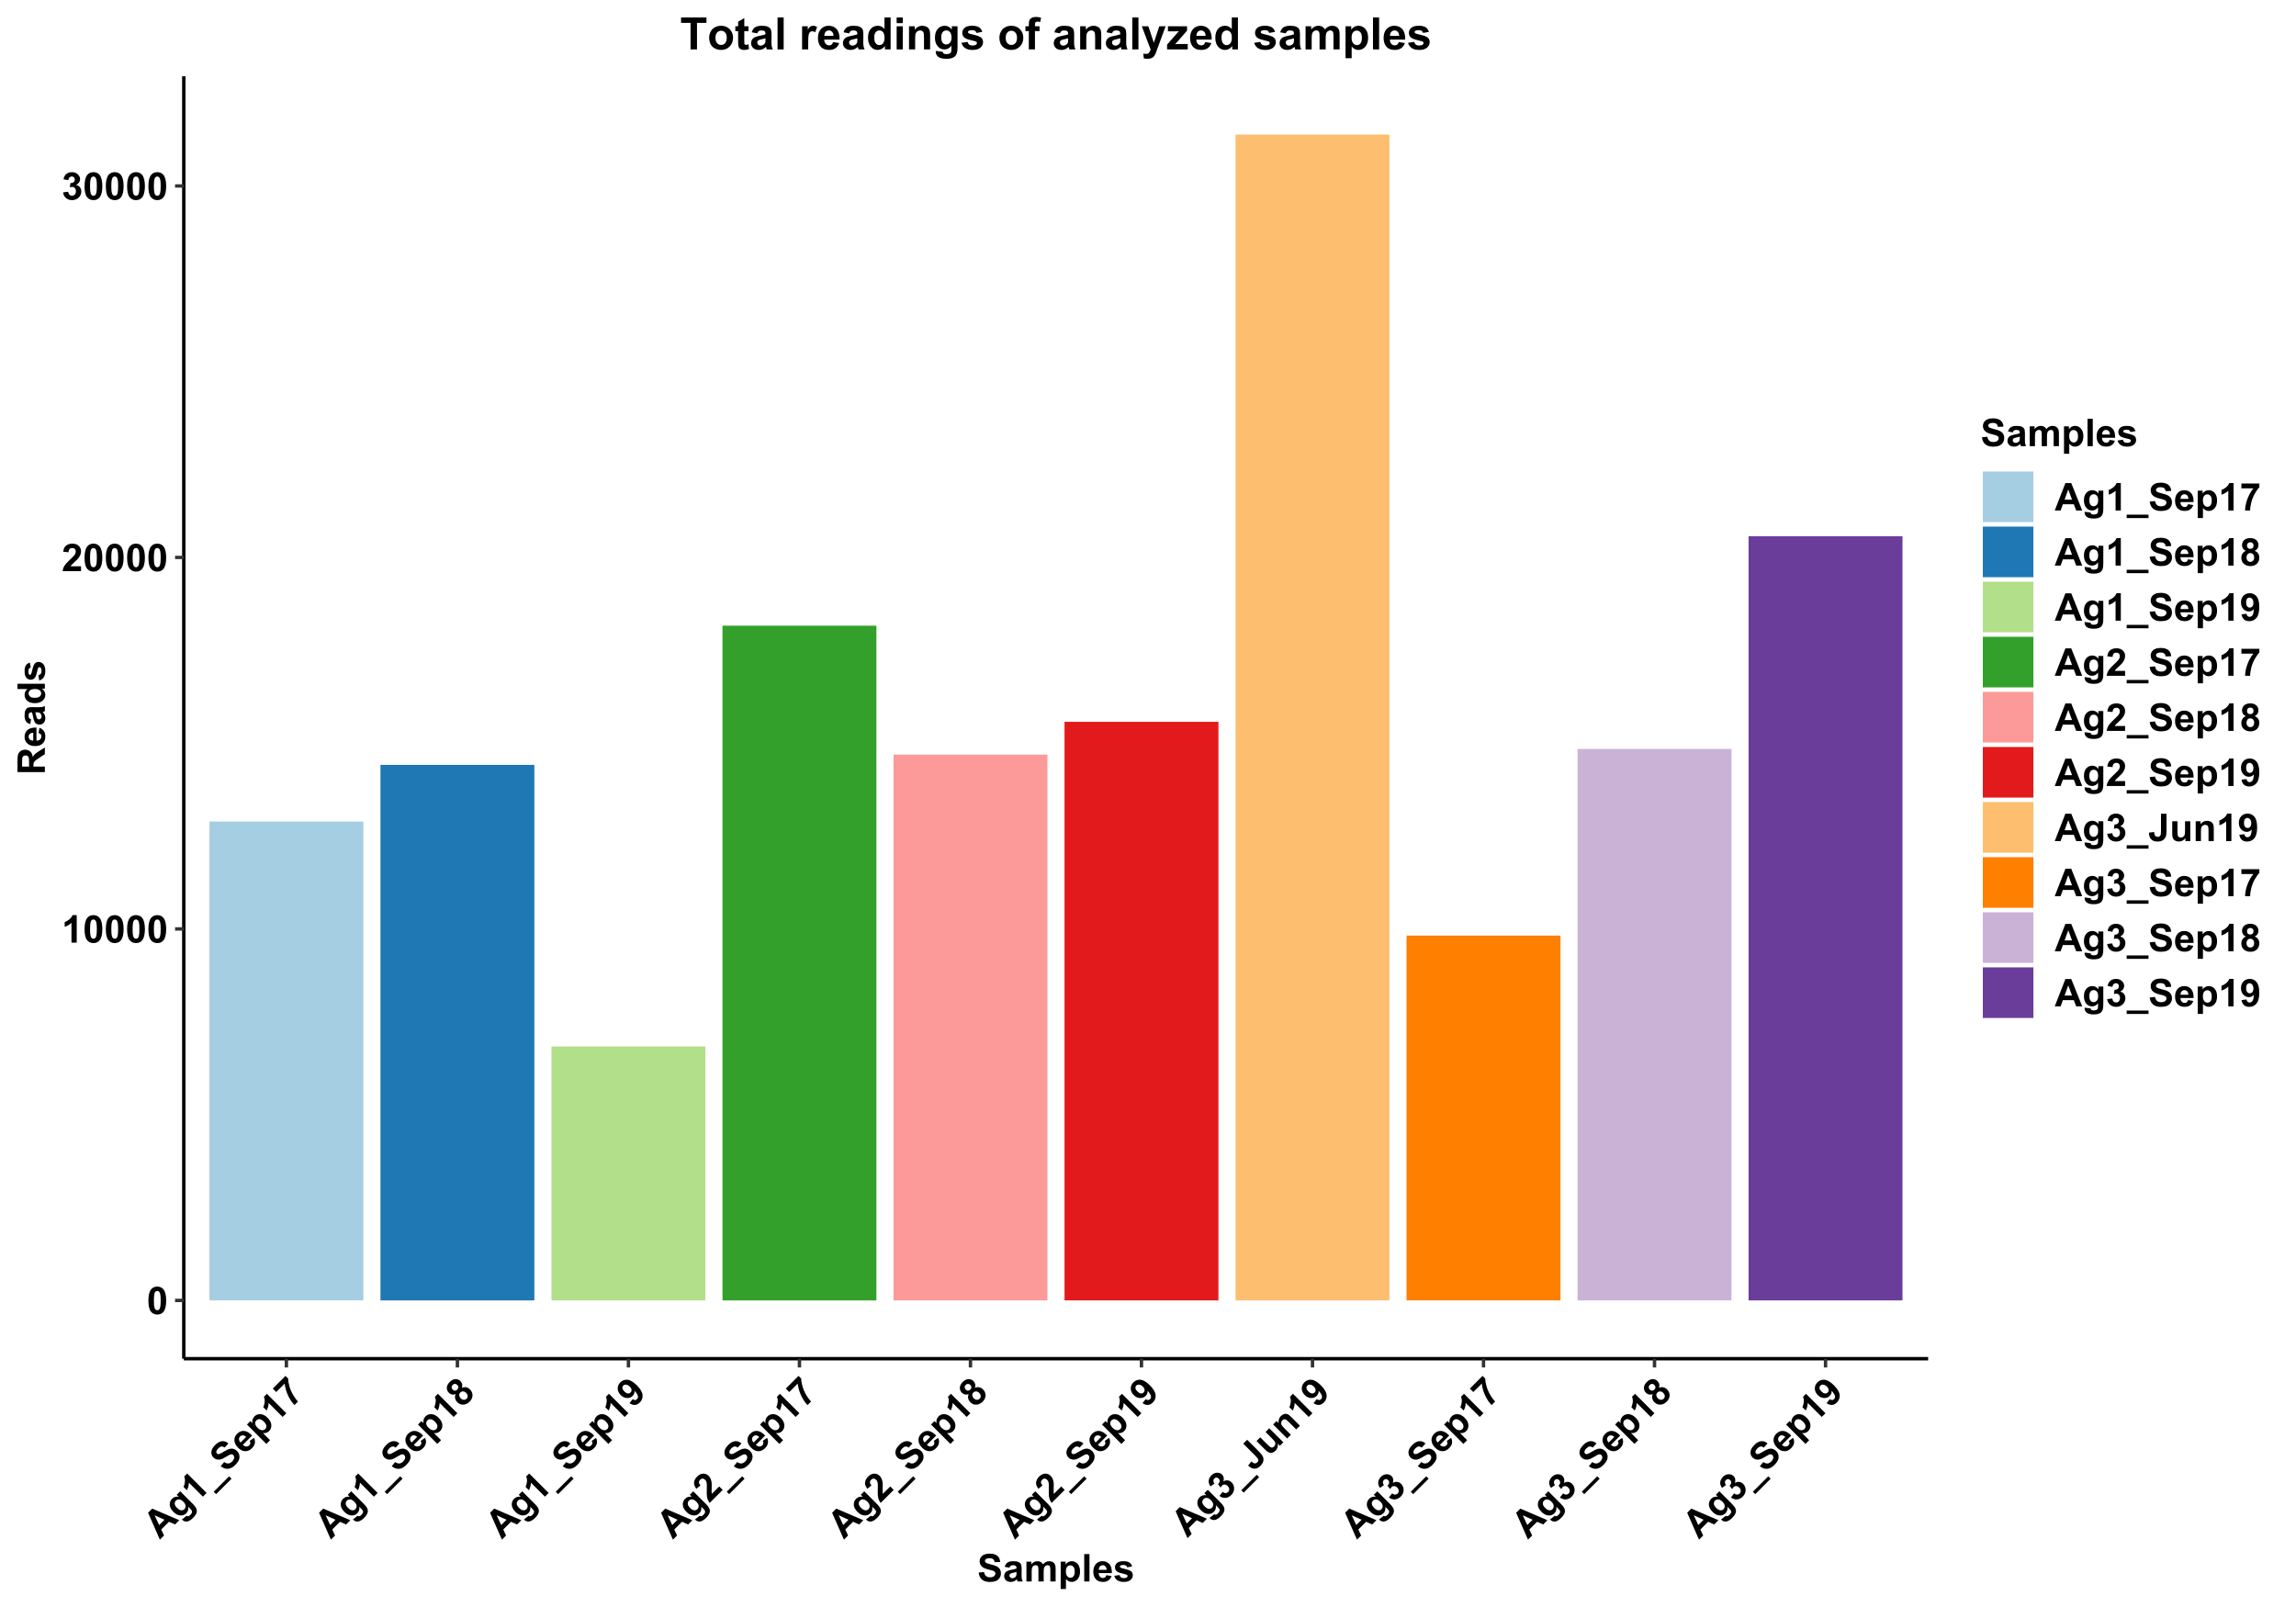 <?xml version="1.0" encoding="UTF-8"?>
<svg xmlns="http://www.w3.org/2000/svg" xmlns:xlink="http://www.w3.org/1999/xlink" width="720pt" height="504pt" viewBox="0 0 720 504" version="1.1">
<defs>
<g>
<symbol overflow="visible" id="glyph0-0">
<path style="stroke:none;" d="M 1.5 0 L 1.5 -7.5 L 7.5 -7.5 L 7.5 0 Z M 1.688 -0.188 L 7.312 -0.188 L 7.312 -7.312 L 1.688 -7.312 Z M 1.688 -0.188 "/>
</symbol>
<symbol overflow="visible" id="glyph0-1">
<path style="stroke:none;" d="M 3.293 -8.625 C 4.121 -8.625 4.77 -8.328 5.242 -7.734 C 5.801 -7.031 6.082 -5.863 6.082 -4.234 C 6.082 -2.605 5.801 -1.438 5.238 -0.734 C 4.77 -0.145 4.121 0.145 3.293 0.148 C 2.457 0.145 1.781 -0.172 1.27 -0.816 C 0.758 -1.457 0.504 -2.605 0.504 -4.254 C 0.504 -5.871 0.785 -7.035 1.348 -7.746 C 1.812 -8.332 2.461 -8.625 3.293 -8.625 Z M 3.293 -7.258 C 3.09 -7.254 2.91 -7.191 2.758 -7.066 C 2.598 -6.941 2.477 -6.715 2.398 -6.387 C 2.281 -5.961 2.227 -5.242 2.227 -4.234 C 2.227 -3.227 2.277 -2.535 2.379 -2.16 C 2.48 -1.781 2.605 -1.531 2.762 -1.406 C 2.91 -1.281 3.09 -1.219 3.293 -1.219 C 3.492 -1.219 3.668 -1.281 3.828 -1.41 C 3.98 -1.535 4.102 -1.762 4.188 -2.094 C 4.301 -2.512 4.359 -3.227 4.359 -4.234 C 4.359 -5.242 4.309 -5.934 4.207 -6.312 C 4.105 -6.688 3.977 -6.941 3.824 -7.066 C 3.668 -7.191 3.492 -7.254 3.293 -7.258 Z M 3.293 -7.258 "/>
</symbol>
<symbol overflow="visible" id="glyph0-2">
<path style="stroke:none;" d="M 4.723 0 L 3.078 0 L 3.078 -6.203 C 2.469 -5.637 1.762 -5.223 0.949 -4.957 L 0.949 -6.453 C 1.379 -6.59 1.844 -6.855 2.348 -7.25 C 2.852 -7.641 3.199 -8.102 3.387 -8.625 L 4.723 -8.625 Z M 4.723 0 "/>
</symbol>
<symbol overflow="visible" id="glyph0-3">
<path style="stroke:none;" d="M 6.07 -1.531 L 6.07 0 L 0.297 0 C 0.355 -0.578 0.543 -1.125 0.859 -1.645 C 1.168 -2.16 1.785 -2.848 2.711 -3.703 C 3.453 -4.395 3.91 -4.863 4.078 -5.109 C 4.305 -5.445 4.418 -5.781 4.418 -6.117 C 4.418 -6.484 4.316 -6.766 4.121 -6.961 C 3.922 -7.156 3.652 -7.254 3.305 -7.258 C 2.961 -7.254 2.688 -7.152 2.484 -6.949 C 2.281 -6.742 2.164 -6.398 2.133 -5.918 L 0.492 -6.082 C 0.59 -6.988 0.895 -7.637 1.414 -8.031 C 1.926 -8.426 2.57 -8.625 3.344 -8.625 C 4.191 -8.625 4.859 -8.395 5.344 -7.938 C 5.828 -7.48 6.07 -6.914 6.07 -6.234 C 6.07 -5.848 6 -5.477 5.863 -5.129 C 5.723 -4.777 5.504 -4.414 5.203 -4.031 C 5.004 -3.773 4.645 -3.406 4.125 -2.934 C 3.602 -2.453 3.27 -2.137 3.137 -1.984 C 2.996 -1.824 2.887 -1.672 2.801 -1.531 Z M 6.07 -1.531 "/>
</symbol>
<symbol overflow="visible" id="glyph0-4">
<path style="stroke:none;" d="M 0.453 -2.281 L 2.047 -2.473 C 2.094 -2.066 2.23 -1.754 2.453 -1.539 C 2.676 -1.324 2.945 -1.219 3.266 -1.219 C 3.602 -1.219 3.887 -1.348 4.121 -1.605 C 4.348 -1.863 4.465 -2.211 4.469 -2.648 C 4.465 -3.062 4.355 -3.391 4.137 -3.633 C 3.914 -3.875 3.641 -3.996 3.32 -3.996 C 3.109 -3.996 2.859 -3.953 2.566 -3.875 L 2.75 -5.215 C 3.188 -5.199 3.527 -5.293 3.766 -5.504 C 3.996 -5.707 4.113 -5.98 4.117 -6.32 C 4.113 -6.609 4.027 -6.84 3.859 -7.016 C 3.684 -7.184 3.457 -7.27 3.176 -7.273 C 2.895 -7.27 2.652 -7.172 2.453 -6.98 C 2.254 -6.781 2.133 -6.496 2.094 -6.125 L 0.574 -6.383 C 0.68 -6.898 0.836 -7.312 1.051 -7.625 C 1.262 -7.934 1.559 -8.18 1.941 -8.359 C 2.32 -8.535 2.75 -8.625 3.223 -8.625 C 4.031 -8.625 4.68 -8.367 5.168 -7.852 C 5.57 -7.43 5.77 -6.953 5.773 -6.422 C 5.77 -5.664 5.359 -5.062 4.535 -4.617 C 5.027 -4.512 5.418 -4.273 5.715 -3.91 C 6.004 -3.539 6.152 -3.098 6.156 -2.578 C 6.152 -1.82 5.879 -1.176 5.332 -0.648 C 4.781 -0.117 4.094 0.145 3.273 0.148 C 2.496 0.145 1.852 -0.074 1.34 -0.523 C 0.828 -0.969 0.531 -1.555 0.453 -2.281 Z M 0.453 -2.281 "/>
</symbol>
<symbol overflow="visible" id="glyph0-5">
<path style="stroke:none;" d="M 0.434 -2.797 L 2.121 -2.961 C 2.223 -2.391 2.426 -1.977 2.738 -1.711 C 3.043 -1.445 3.465 -1.312 3.996 -1.312 C 4.555 -1.312 4.973 -1.43 5.258 -1.668 C 5.539 -1.902 5.684 -2.18 5.684 -2.496 C 5.684 -2.699 5.621 -2.871 5.504 -3.012 C 5.383 -3.152 5.176 -3.277 4.883 -3.387 C 4.676 -3.457 4.215 -3.582 3.492 -3.762 C 2.562 -3.992 1.91 -4.273 1.535 -4.609 C 1.004 -5.082 0.738 -5.66 0.742 -6.34 C 0.738 -6.777 0.863 -7.184 1.113 -7.566 C 1.363 -7.945 1.719 -8.238 2.188 -8.438 C 2.652 -8.633 3.219 -8.73 3.879 -8.734 C 4.957 -8.73 5.766 -8.496 6.312 -8.027 C 6.855 -7.555 7.145 -6.922 7.172 -6.133 L 5.438 -6.059 C 5.363 -6.496 5.203 -6.812 4.961 -7.008 C 4.715 -7.203 4.348 -7.301 3.859 -7.301 C 3.355 -7.301 2.961 -7.195 2.68 -6.992 C 2.492 -6.852 2.402 -6.676 2.402 -6.457 C 2.402 -6.254 2.488 -6.078 2.66 -5.938 C 2.879 -5.75 3.41 -5.559 4.254 -5.359 C 5.098 -5.16 5.719 -4.953 6.125 -4.742 C 6.527 -4.523 6.844 -4.234 7.074 -3.867 C 7.301 -3.5 7.418 -3.043 7.418 -2.5 C 7.418 -2.008 7.281 -1.547 7.008 -1.121 C 6.734 -0.688 6.348 -0.367 5.848 -0.16 C 5.348 0.051 4.723 0.152 3.977 0.152 C 2.891 0.152 2.059 -0.098 1.477 -0.598 C 0.891 -1.098 0.543 -1.828 0.434 -2.797 Z M 0.434 -2.797 "/>
</symbol>
<symbol overflow="visible" id="glyph0-6">
<path style="stroke:none;" d="M 2.094 -4.324 L 0.598 -4.594 C 0.766 -5.195 1.055 -5.641 1.465 -5.93 C 1.871 -6.219 2.48 -6.363 3.293 -6.363 C 4.027 -6.363 4.574 -6.273 4.934 -6.102 C 5.293 -5.926 5.543 -5.707 5.691 -5.441 C 5.836 -5.172 5.91 -4.68 5.914 -3.969 L 5.895 -2.047 C 5.895 -1.496 5.918 -1.094 5.973 -0.836 C 6.023 -0.574 6.125 -0.297 6.27 0 L 4.641 0 C 4.598 -0.109 4.543 -0.27 4.484 -0.484 C 4.453 -0.582 4.434 -0.648 4.422 -0.68 C 4.137 -0.406 3.836 -0.199 3.52 -0.062 C 3.195 0.074 2.855 0.141 2.496 0.141 C 1.855 0.141 1.348 -0.031 0.98 -0.379 C 0.609 -0.727 0.426 -1.168 0.43 -1.699 C 0.426 -2.051 0.512 -2.363 0.68 -2.641 C 0.844 -2.914 1.078 -3.125 1.383 -3.273 C 1.688 -3.418 2.125 -3.547 2.695 -3.656 C 3.465 -3.801 3.996 -3.934 4.297 -4.062 L 4.297 -4.227 C 4.293 -4.539 4.215 -4.766 4.062 -4.898 C 3.902 -5.031 3.609 -5.098 3.176 -5.102 C 2.879 -5.098 2.648 -5.039 2.488 -4.93 C 2.32 -4.812 2.188 -4.613 2.094 -4.324 Z M 4.297 -2.988 C 4.078 -2.918 3.746 -2.832 3.293 -2.734 C 2.836 -2.637 2.535 -2.543 2.398 -2.449 C 2.18 -2.293 2.074 -2.098 2.074 -1.867 C 2.074 -1.637 2.16 -1.438 2.332 -1.27 C 2.504 -1.102 2.723 -1.02 2.988 -1.02 C 3.285 -1.02 3.566 -1.117 3.836 -1.312 C 4.035 -1.461 4.168 -1.641 4.23 -1.859 C 4.273 -1.996 4.293 -2.266 4.297 -2.66 Z M 4.297 -2.988 "/>
</symbol>
<symbol overflow="visible" id="glyph0-7">
<path style="stroke:none;" d="M 0.738 -6.223 L 2.258 -6.223 L 2.258 -5.375 C 2.797 -6.031 3.445 -6.363 4.195 -6.363 C 4.594 -6.363 4.938 -6.281 5.23 -6.117 C 5.523 -5.953 5.766 -5.703 5.953 -5.375 C 6.227 -5.703 6.52 -5.953 6.836 -6.117 C 7.152 -6.281 7.492 -6.363 7.852 -6.363 C 8.309 -6.363 8.695 -6.27 9.012 -6.082 C 9.324 -5.895 9.559 -5.621 9.719 -5.266 C 9.832 -4.996 9.891 -4.566 9.891 -3.977 L 9.891 0 L 8.242 0 L 8.242 -3.555 C 8.238 -4.172 8.184 -4.57 8.074 -4.75 C 7.918 -4.98 7.684 -5.098 7.371 -5.102 C 7.137 -5.098 6.918 -5.027 6.719 -4.891 C 6.512 -4.746 6.367 -4.539 6.281 -4.273 C 6.191 -4 6.145 -3.574 6.148 -2.988 L 6.148 0 L 4.5 0 L 4.5 -3.41 C 4.5 -4.016 4.469 -4.406 4.41 -4.582 C 4.352 -4.754 4.262 -4.883 4.137 -4.973 C 4.012 -5.055 3.844 -5.098 3.641 -5.102 C 3.383 -5.098 3.156 -5.031 2.953 -4.898 C 2.75 -4.762 2.602 -4.562 2.516 -4.309 C 2.422 -4.047 2.379 -3.621 2.383 -3.023 L 2.383 0 L 0.738 0 Z M 0.738 -6.223 "/>
</symbol>
<symbol overflow="visible" id="glyph0-8">
<path style="stroke:none;" d="M 0.812 -6.223 L 2.352 -6.223 L 2.352 -5.309 C 2.547 -5.621 2.816 -5.875 3.156 -6.07 C 3.496 -6.266 3.875 -6.363 4.289 -6.363 C 5.012 -6.363 5.625 -6.078 6.129 -5.512 C 6.629 -4.945 6.879 -4.156 6.883 -3.148 C 6.879 -2.102 6.625 -1.293 6.121 -0.723 C 5.609 -0.145 4.996 0.141 4.277 0.141 C 3.934 0.141 3.621 0.074 3.34 -0.062 C 3.059 -0.199 2.766 -0.434 2.461 -0.766 L 2.461 2.367 L 0.812 2.367 Z M 2.445 -3.219 C 2.441 -2.516 2.582 -2 2.859 -1.664 C 3.133 -1.328 3.469 -1.16 3.875 -1.164 C 4.25 -1.16 4.57 -1.312 4.828 -1.625 C 5.082 -1.93 5.207 -2.434 5.211 -3.133 C 5.207 -3.785 5.078 -4.27 4.816 -4.586 C 4.551 -4.902 4.227 -5.062 3.844 -5.062 C 3.441 -5.062 3.105 -4.906 2.844 -4.598 C 2.574 -4.285 2.441 -3.824 2.445 -3.219 Z M 2.445 -3.219 "/>
</symbol>
<symbol overflow="visible" id="glyph0-9">
<path style="stroke:none;" d="M 0.859 0 L 0.859 -8.59 L 2.508 -8.59 L 2.508 0 Z M 0.859 0 "/>
</symbol>
<symbol overflow="visible" id="glyph0-10">
<path style="stroke:none;" d="M 4.465 -1.98 L 6.105 -1.703 C 5.895 -1.102 5.559 -0.645 5.105 -0.332 C 4.645 -0.016 4.078 0.141 3.398 0.141 C 2.312 0.141 1.512 -0.211 0.996 -0.922 C 0.586 -1.484 0.379 -2.199 0.383 -3.062 C 0.379 -4.09 0.648 -4.898 1.191 -5.484 C 1.727 -6.07 2.41 -6.363 3.234 -6.363 C 4.16 -6.363 4.891 -6.055 5.426 -5.445 C 5.957 -4.832 6.211 -3.898 6.195 -2.637 L 2.07 -2.637 C 2.078 -2.148 2.211 -1.766 2.465 -1.496 C 2.719 -1.223 3.035 -1.09 3.414 -1.09 C 3.672 -1.09 3.891 -1.16 4.066 -1.301 C 4.238 -1.441 4.371 -1.668 4.465 -1.98 Z M 4.559 -3.645 C 4.543 -4.121 4.418 -4.48 4.188 -4.73 C 3.949 -4.973 3.664 -5.098 3.336 -5.102 C 2.973 -5.098 2.676 -4.969 2.445 -4.711 C 2.207 -4.449 2.094 -4.094 2.098 -3.645 Z M 4.559 -3.645 "/>
</symbol>
<symbol overflow="visible" id="glyph0-11">
<path style="stroke:none;" d="M 0.281 -1.773 L 1.934 -2.027 C 2.004 -1.707 2.145 -1.461 2.359 -1.297 C 2.574 -1.125 2.875 -1.043 3.266 -1.047 C 3.688 -1.043 4.008 -1.121 4.227 -1.281 C 4.367 -1.387 4.441 -1.535 4.441 -1.723 C 4.441 -1.848 4.402 -1.949 4.324 -2.031 C 4.242 -2.105 4.059 -2.18 3.773 -2.25 C 2.445 -2.539 1.602 -2.805 1.25 -3.055 C 0.75 -3.383 0.504 -3.852 0.508 -4.453 C 0.504 -4.992 0.719 -5.445 1.148 -5.812 C 1.574 -6.18 2.234 -6.363 3.129 -6.363 C 3.98 -6.363 4.613 -6.223 5.027 -5.945 C 5.441 -5.668 5.727 -5.258 5.883 -4.719 L 4.328 -4.43 C 4.262 -4.672 4.137 -4.855 3.949 -4.984 C 3.762 -5.113 3.496 -5.18 3.156 -5.18 C 2.723 -5.18 2.414 -5.117 2.227 -5 C 2.102 -4.906 2.039 -4.797 2.039 -4.664 C 2.039 -4.547 2.094 -4.445 2.203 -4.367 C 2.352 -4.254 2.863 -4.102 3.738 -3.902 C 4.613 -3.699 5.227 -3.453 5.578 -3.172 C 5.922 -2.875 6.094 -2.469 6.094 -1.945 C 6.094 -1.375 5.855 -0.883 5.379 -0.473 C 4.902 -0.062 4.195 0.141 3.266 0.141 C 2.414 0.141 1.742 -0.031 1.25 -0.375 C 0.75 -0.719 0.43 -1.184 0.281 -1.773 Z M 0.281 -1.773 "/>
</symbol>
<symbol overflow="visible" id="glyph0-12">
<path style="stroke:none;" d="M 8.617 0 L 6.734 0 L 5.984 -1.953 L 2.547 -1.953 L 1.84 0 L 0 0 L 3.344 -8.59 L 5.18 -8.59 Z M 5.426 -3.398 L 4.242 -6.586 L 3.082 -3.398 Z M 5.426 -3.398 "/>
</symbol>
<symbol overflow="visible" id="glyph0-13">
<path style="stroke:none;" d="M 0.711 0.41 L 2.59 0.641 C 2.621 0.855 2.691 1.008 2.805 1.09 C 2.957 1.207 3.203 1.266 3.547 1.266 C 3.969 1.266 4.293 1.199 4.512 1.07 C 4.652 0.984 4.762 0.848 4.84 0.656 C 4.887 0.52 4.91 0.27 4.914 -0.102 L 4.914 -1.008 C 4.422 -0.336 3.801 0 3.055 0 C 2.211 0 1.551 -0.352 1.066 -1.062 C 0.684 -1.617 0.492 -2.312 0.492 -3.148 C 0.492 -4.188 0.742 -4.984 1.246 -5.535 C 1.746 -6.086 2.371 -6.363 3.117 -6.363 C 3.887 -6.363 4.52 -6.023 5.023 -5.352 L 5.023 -6.223 L 6.562 -6.223 L 6.562 -0.641 C 6.562 0.094 6.5 0.641 6.379 1.008 C 6.258 1.371 6.09 1.656 5.871 1.863 C 5.652 2.066 5.359 2.227 4.992 2.348 C 4.625 2.461 4.164 2.52 3.609 2.523 C 2.555 2.52 1.805 2.34 1.363 1.98 C 0.922 1.621 0.703 1.164 0.703 0.609 C 0.703 0.555 0.703 0.488 0.711 0.41 Z M 2.18 -3.242 C 2.18 -2.578 2.305 -2.094 2.562 -1.789 C 2.812 -1.477 3.129 -1.324 3.508 -1.328 C 3.91 -1.324 4.25 -1.48 4.527 -1.801 C 4.805 -2.113 4.945 -2.582 4.945 -3.199 C 4.945 -3.84 4.812 -4.316 4.547 -4.633 C 4.281 -4.941 3.945 -5.098 3.539 -5.102 C 3.141 -5.098 2.812 -4.945 2.562 -4.641 C 2.305 -4.336 2.18 -3.867 2.18 -3.242 Z M 2.18 -3.242 "/>
</symbol>
<symbol overflow="visible" id="glyph0-14">
<path style="stroke:none;" d="M -0.109 2.375 L -0.109 1.305 L 6.734 1.305 L 6.734 2.375 Z M -0.109 2.375 "/>
</symbol>
<symbol overflow="visible" id="glyph0-15">
<path style="stroke:none;" d="M 0.508 -6.945 L 0.508 -8.473 L 6.141 -8.473 L 6.141 -7.277 C 5.676 -6.82 5.203 -6.164 4.723 -5.309 C 4.238 -4.449 3.871 -3.539 3.621 -2.578 C 3.371 -1.617 3.246 -0.758 3.25 0 L 1.664 0 C 1.688 -1.188 1.93 -2.398 2.398 -3.633 C 2.859 -4.867 3.48 -5.969 4.254 -6.945 Z M 0.508 -6.945 "/>
</symbol>
<symbol overflow="visible" id="glyph0-16">
<path style="stroke:none;" d="M 1.922 -4.633 C 1.492 -4.812 1.18 -5.059 0.992 -5.375 C 0.797 -5.688 0.703 -6.035 0.703 -6.41 C 0.703 -7.051 0.926 -7.578 1.375 -7.996 C 1.82 -8.414 2.457 -8.625 3.281 -8.625 C 4.098 -8.625 4.73 -8.414 5.184 -7.996 C 5.633 -7.578 5.859 -7.051 5.859 -6.41 C 5.859 -6.012 5.754 -5.656 5.547 -5.348 C 5.34 -5.035 5.051 -4.797 4.676 -4.633 C 5.152 -4.441 5.512 -4.164 5.762 -3.797 C 6.004 -3.43 6.129 -3.004 6.133 -2.523 C 6.129 -1.73 5.875 -1.086 5.375 -0.59 C 4.867 -0.094 4.195 0.152 3.359 0.152 C 2.574 0.152 1.926 -0.051 1.406 -0.461 C 0.789 -0.941 0.48 -1.605 0.484 -2.453 C 0.48 -2.918 0.598 -3.344 0.832 -3.734 C 1.062 -4.121 1.426 -4.422 1.922 -4.633 Z M 2.262 -6.293 C 2.262 -5.965 2.352 -5.707 2.539 -5.523 C 2.723 -5.34 2.973 -5.25 3.281 -5.25 C 3.594 -5.25 3.844 -5.34 4.031 -5.527 C 4.219 -5.707 4.312 -5.965 4.312 -6.297 C 4.312 -6.605 4.219 -6.852 4.035 -7.039 C 3.848 -7.223 3.602 -7.316 3.297 -7.32 C 2.98 -7.316 2.73 -7.223 2.543 -7.039 C 2.355 -6.848 2.262 -6.602 2.262 -6.293 Z M 2.109 -2.613 C 2.109 -2.16 2.223 -1.805 2.457 -1.551 C 2.684 -1.297 2.977 -1.172 3.328 -1.172 C 3.664 -1.172 3.945 -1.293 4.172 -1.539 C 4.395 -1.781 4.504 -2.133 4.508 -2.594 C 4.504 -2.996 4.391 -3.32 4.168 -3.562 C 3.938 -3.805 3.652 -3.926 3.305 -3.93 C 2.902 -3.926 2.602 -3.789 2.406 -3.516 C 2.207 -3.238 2.109 -2.938 2.109 -2.613 Z M 2.109 -2.613 "/>
</symbol>
<symbol overflow="visible" id="glyph0-17">
<path style="stroke:none;" d="M 0.547 -1.984 L 2.141 -2.164 C 2.172 -1.836 2.273 -1.598 2.441 -1.441 C 2.602 -1.285 2.82 -1.207 3.094 -1.207 C 3.43 -1.207 3.719 -1.363 3.961 -1.676 C 4.199 -1.988 4.352 -2.637 4.418 -3.621 C 4.004 -3.137 3.484 -2.895 2.867 -2.898 C 2.188 -2.895 1.605 -3.156 1.117 -3.68 C 0.625 -4.203 0.379 -4.883 0.383 -5.719 C 0.379 -6.586 0.637 -7.285 1.156 -7.824 C 1.672 -8.355 2.332 -8.625 3.133 -8.625 C 4.004 -8.625 4.719 -8.285 5.277 -7.613 C 5.836 -6.934 6.117 -5.828 6.117 -4.289 C 6.117 -2.719 5.824 -1.586 5.242 -0.891 C 4.66 -0.195 3.902 0.152 2.969 0.152 C 2.293 0.152 1.75 -0.023 1.34 -0.383 C 0.922 -0.738 0.656 -1.273 0.547 -1.984 Z M 4.273 -5.586 C 4.27 -6.113 4.148 -6.527 3.906 -6.82 C 3.66 -7.109 3.379 -7.254 3.059 -7.258 C 2.754 -7.254 2.5 -7.133 2.301 -6.898 C 2.098 -6.656 1.996 -6.266 2 -5.719 C 1.996 -5.164 2.105 -4.754 2.328 -4.496 C 2.543 -4.234 2.816 -4.105 3.148 -4.109 C 3.461 -4.105 3.727 -4.23 3.945 -4.484 C 4.16 -4.73 4.27 -5.098 4.273 -5.586 Z M 4.273 -5.586 "/>
</symbol>
<symbol overflow="visible" id="glyph0-18">
<path style="stroke:none;" d="M 3.973 -8.59 L 5.703 -8.59 L 5.703 -3.152 C 5.699 -2.441 5.637 -1.895 5.516 -1.512 C 5.344 -1.012 5.039 -0.609 4.598 -0.305 C 4.156 -0.004 3.574 0.145 2.852 0.148 C 2.004 0.145 1.352 -0.09 0.895 -0.562 C 0.438 -1.039 0.207 -1.734 0.203 -2.656 L 1.84 -2.844 C 1.855 -2.344 1.926 -1.996 2.055 -1.797 C 2.238 -1.488 2.523 -1.336 2.914 -1.336 C 3.297 -1.336 3.57 -1.445 3.73 -1.668 C 3.891 -1.887 3.973 -2.344 3.973 -3.039 Z M 3.973 -8.59 "/>
</symbol>
<symbol overflow="visible" id="glyph0-19">
<path style="stroke:none;" d="M 4.957 0 L 4.957 -0.93 C 4.73 -0.598 4.43 -0.336 4.062 -0.145 C 3.688 0.047 3.301 0.141 2.895 0.141 C 2.473 0.141 2.098 0.051 1.77 -0.133 C 1.438 -0.316 1.195 -0.574 1.051 -0.906 C 0.898 -1.238 0.824 -1.699 0.828 -2.285 L 0.828 -6.223 L 2.473 -6.223 L 2.473 -3.363 C 2.473 -2.488 2.5 -1.949 2.562 -1.754 C 2.621 -1.555 2.734 -1.398 2.895 -1.285 C 3.051 -1.168 3.254 -1.113 3.504 -1.113 C 3.785 -1.113 4.035 -1.188 4.258 -1.344 C 4.48 -1.496 4.633 -1.688 4.715 -1.918 C 4.797 -2.145 4.84 -2.707 4.84 -3.598 L 4.84 -6.223 L 6.484 -6.223 L 6.484 0 Z M 4.957 0 "/>
</symbol>
<symbol overflow="visible" id="glyph0-20">
<path style="stroke:none;" d="M 6.523 0 L 4.875 0 L 4.875 -3.176 C 4.875 -3.848 4.84 -4.281 4.77 -4.477 C 4.699 -4.672 4.582 -4.824 4.426 -4.938 C 4.262 -5.043 4.074 -5.098 3.855 -5.102 C 3.57 -5.098 3.312 -5.02 3.09 -4.867 C 2.859 -4.707 2.703 -4.5 2.621 -4.246 C 2.535 -3.984 2.496 -3.508 2.496 -2.82 L 2.496 0 L 0.852 0 L 0.852 -6.223 L 2.379 -6.223 L 2.379 -5.309 C 2.922 -6.012 3.605 -6.363 4.43 -6.363 C 4.793 -6.363 5.125 -6.297 5.426 -6.164 C 5.723 -6.031 5.949 -5.863 6.105 -5.664 C 6.262 -5.457 6.367 -5.227 6.43 -4.973 C 6.488 -4.711 6.52 -4.344 6.523 -3.867 Z M 6.523 0 "/>
</symbol>
<symbol overflow="visible" id="glyph1-0">
<path style="stroke:none;" d="M 1.062 -1.062 L -4.242 -6.363 L 0 -10.605 L 5.305 -5.305 Z M 1.062 -1.324 L 5.039 -5.305 L 0 -10.34 L -3.977 -6.363 Z M 1.062 -1.324 "/>
</symbol>
<symbol overflow="visible" id="glyph1-1">
<path style="stroke:none;" d="M 6.094 -6.094 L 4.762 -4.762 L 2.852 -5.609 L 0.422 -3.184 L 1.301 -1.301 L 0 0 L -3.707 -8.441 L -2.41 -9.738 Z M 1.434 -6.238 L -1.656 -7.656 L -0.223 -4.582 Z M 1.434 -6.238 "/>
</symbol>
<symbol overflow="visible" id="glyph1-2">
<path style="stroke:none;" d="M 0.793 -0.211 L 2.281 -1.379 C 2.453 -1.242 2.613 -1.188 2.754 -1.215 C 2.949 -1.238 3.164 -1.371 3.402 -1.613 C 3.703 -1.91 3.887 -2.184 3.949 -2.434 C 3.988 -2.59 3.965 -2.766 3.887 -2.957 C 3.824 -3.086 3.664 -3.281 3.406 -3.547 L 2.762 -4.188 C 2.887 -3.363 2.688 -2.688 2.16 -2.16 C 1.566 -1.566 0.848 -1.348 0.004 -1.504 C -0.664 -1.625 -1.289 -1.98 -1.875 -2.574 C -2.613 -3.309 -3 -4.051 -3.035 -4.797 C -3.066 -5.539 -2.82 -6.176 -2.297 -6.703 C -1.75 -7.246 -1.059 -7.453 -0.23 -7.332 L -0.848 -7.949 L 0.242 -9.039 L 4.188 -5.094 C 4.707 -4.57 5.051 -4.141 5.223 -3.797 C 5.391 -3.453 5.473 -3.129 5.469 -2.832 C 5.457 -2.527 5.367 -2.207 5.191 -1.871 C 5.016 -1.527 4.73 -1.16 4.34 -0.766 C 3.59 -0.02 2.934 0.379 2.367 0.438 C 1.797 0.492 1.316 0.328 0.93 -0.066 C 0.887 -0.102 0.84 -0.152 0.793 -0.211 Z M -0.75 -3.832 C -0.281 -3.363 0.148 -3.109 0.547 -3.078 C 0.941 -3.039 1.273 -3.156 1.543 -3.422 C 1.824 -3.703 1.953 -4.055 1.93 -4.477 C 1.898 -4.895 1.668 -5.32 1.234 -5.758 C 0.777 -6.211 0.348 -6.457 -0.062 -6.492 C -0.469 -6.523 -0.816 -6.395 -1.105 -6.109 C -1.383 -5.828 -1.504 -5.488 -1.469 -5.094 C -1.434 -4.695 -1.195 -4.277 -0.75 -3.832 Z M -0.75 -3.832 "/>
</symbol>
<symbol overflow="visible" id="glyph1-3">
<path style="stroke:none;" d="M 3.34 -3.34 L 2.176 -2.176 L -2.211 -6.562 C -2.234 -5.738 -2.441 -4.941 -2.832 -4.176 L -3.891 -5.234 C -3.684 -5.633 -3.539 -6.152 -3.465 -6.785 C -3.383 -7.418 -3.465 -7.984 -3.703 -8.492 L -2.758 -9.438 Z M 3.34 -3.34 "/>
</symbol>
<symbol overflow="visible" id="glyph1-4">
<path style="stroke:none;" d="M 1.598 1.758 L 0.844 1.004 L 5.684 -3.836 L 6.438 -3.082 Z M 1.598 1.758 "/>
</symbol>
<symbol overflow="visible" id="glyph1-5">
<path style="stroke:none;" d="M -1.668 -2.281 L -0.594 -3.594 C -0.117 -3.258 0.32 -3.109 0.727 -3.145 C 1.133 -3.176 1.523 -3.379 1.898 -3.754 C 2.289 -4.148 2.5 -4.531 2.539 -4.898 C 2.57 -5.266 2.477 -5.559 2.254 -5.785 C 2.109 -5.926 1.945 -6.008 1.762 -6.023 C 1.574 -6.039 1.34 -5.98 1.055 -5.848 C 0.859 -5.754 0.445 -5.512 -0.191 -5.129 C -1.008 -4.629 -1.668 -4.371 -2.176 -4.348 C -2.879 -4.309 -3.473 -4.527 -3.957 -5.008 C -4.262 -5.316 -4.465 -5.695 -4.562 -6.141 C -4.652 -6.586 -4.605 -7.043 -4.418 -7.512 C -4.23 -7.98 -3.902 -8.449 -3.434 -8.922 C -2.672 -9.68 -1.93 -10.086 -1.211 -10.141 C -0.488 -10.191 0.156 -9.949 0.734 -9.41 L -0.438 -8.129 C -0.801 -8.387 -1.137 -8.5 -1.449 -8.465 C -1.754 -8.426 -2.082 -8.234 -2.434 -7.895 C -2.785 -7.535 -2.992 -7.184 -3.051 -6.836 C -3.082 -6.609 -3.02 -6.418 -2.867 -6.266 C -2.719 -6.117 -2.535 -6.055 -2.316 -6.078 C -2.027 -6.102 -1.516 -6.344 -0.781 -6.801 C -0.043 -7.254 0.539 -7.547 0.977 -7.684 C 1.41 -7.816 1.84 -7.836 2.266 -7.738 C 2.684 -7.637 3.086 -7.395 3.477 -7.016 C 3.82 -6.664 4.051 -6.242 4.164 -5.746 C 4.27 -5.246 4.223 -4.746 4.02 -4.246 C 3.812 -3.742 3.445 -3.23 2.922 -2.707 C 2.152 -1.938 1.383 -1.523 0.617 -1.469 C -0.148 -1.41 -0.906 -1.68 -1.668 -2.281 Z M -1.668 -2.281 "/>
</symbol>
<symbol overflow="visible" id="glyph1-6">
<path style="stroke:none;" d="M 1.758 -4.559 L 3.113 -5.523 C 3.387 -4.945 3.477 -4.387 3.375 -3.844 C 3.273 -3.297 2.98 -2.781 2.504 -2.305 C 1.734 -1.535 0.918 -1.219 0.055 -1.355 C -0.637 -1.461 -1.285 -1.824 -1.898 -2.438 C -2.625 -3.164 -3.004 -3.926 -3.039 -4.723 C -3.066 -5.516 -2.789 -6.203 -2.211 -6.785 C -1.555 -7.441 -0.824 -7.742 -0.012 -7.688 C 0.797 -7.633 1.637 -7.148 2.516 -6.242 L -0.402 -3.328 C -0.047 -2.988 0.312 -2.812 0.684 -2.801 C 1.055 -2.789 1.375 -2.918 1.645 -3.188 C 1.824 -3.367 1.926 -3.566 1.953 -3.793 C 1.977 -4.012 1.914 -4.27 1.758 -4.559 Z M 0.645 -5.801 C 0.301 -6.129 -0.039 -6.297 -0.383 -6.309 C -0.719 -6.316 -1.008 -6.203 -1.25 -5.965 C -1.5 -5.711 -1.617 -5.406 -1.602 -5.059 C -1.578 -4.703 -1.41 -4.371 -1.094 -4.059 Z M 0.645 -5.801 "/>
</symbol>
<symbol overflow="visible" id="glyph1-7">
<path style="stroke:none;" d="M -3.824 -4.977 L -2.738 -6.062 L -2.094 -5.414 C -2.168 -5.773 -2.156 -6.141 -2.059 -6.523 C -1.953 -6.898 -1.758 -7.234 -1.465 -7.531 C -0.953 -8.039 -0.32 -8.273 0.434 -8.234 C 1.191 -8.188 1.926 -7.809 2.645 -7.094 C 3.375 -6.355 3.766 -5.605 3.816 -4.84 C 3.863 -4.074 3.633 -3.434 3.125 -2.926 C 2.875 -2.676 2.605 -2.504 2.316 -2.406 C 2.02 -2.305 1.648 -2.262 1.199 -2.281 L 3.414 -0.066 L 2.25 1.098 Z M -0.547 -4.004 C -0.051 -3.504 0.41 -3.238 0.844 -3.199 C 1.273 -3.16 1.629 -3.281 1.914 -3.562 C 2.184 -3.832 2.301 -4.164 2.262 -4.562 C 2.223 -4.957 1.957 -5.402 1.465 -5.898 C 1.004 -6.359 0.566 -6.609 0.16 -6.648 C -0.25 -6.684 -0.586 -6.566 -0.863 -6.297 C -1.145 -6.012 -1.27 -5.664 -1.238 -5.258 C -1.203 -4.848 -0.973 -4.43 -0.547 -4.004 Z M -0.547 -4.004 "/>
</symbol>
<symbol overflow="visible" id="glyph1-8">
<path style="stroke:none;" d="M -4.551 -5.27 L -5.629 -6.352 L -1.648 -10.332 L -0.805 -9.488 C -0.805 -8.832 -0.676 -8.035 -0.414 -7.094 C -0.145 -6.145 0.238 -5.242 0.738 -4.387 C 1.238 -3.523 1.758 -2.828 2.301 -2.301 L 1.176 -1.176 C 0.355 -2.031 -0.324 -3.062 -0.871 -4.266 C -1.414 -5.465 -1.758 -6.68 -1.902 -7.918 Z M -4.551 -5.27 "/>
</symbol>
<symbol overflow="visible" id="glyph1-9">
<path style="stroke:none;" d="M -1.918 -4.637 C -2.34 -4.457 -2.734 -4.414 -3.098 -4.504 C -3.453 -4.586 -3.766 -4.762 -4.035 -5.031 C -4.484 -5.48 -4.699 -6.012 -4.684 -6.625 C -4.66 -7.234 -4.359 -7.832 -3.777 -8.418 C -3.199 -8.992 -2.605 -9.293 -1.992 -9.32 C -1.375 -9.34 -0.84 -9.125 -0.391 -8.676 C -0.109 -8.391 0.066 -8.066 0.141 -7.703 C 0.215 -7.336 0.176 -6.961 0.027 -6.582 C 0.5 -6.781 0.953 -6.84 1.391 -6.758 C 1.82 -6.672 2.207 -6.461 2.551 -6.125 C 3.109 -5.559 3.387 -4.926 3.383 -4.219 C 3.371 -3.508 3.07 -2.855 2.48 -2.266 C 1.926 -1.711 1.324 -1.395 0.668 -1.32 C -0.105 -1.227 -0.789 -1.48 -1.391 -2.078 C -1.719 -2.406 -1.941 -2.789 -2.055 -3.23 C -2.164 -3.664 -2.117 -4.133 -1.918 -4.637 Z M -2.852 -6.051 C -2.617 -5.812 -2.371 -5.695 -2.109 -5.703 C -1.848 -5.703 -1.605 -5.812 -1.391 -6.031 C -1.168 -6.25 -1.059 -6.492 -1.059 -6.758 C -1.055 -7.02 -1.172 -7.27 -1.406 -7.504 C -1.621 -7.719 -1.859 -7.828 -2.125 -7.832 C -2.387 -7.828 -2.625 -7.719 -2.844 -7.508 C -3.062 -7.281 -3.176 -7.039 -3.18 -6.773 C -3.176 -6.508 -3.066 -6.266 -2.852 -6.051 Z M -0.355 -3.34 C -0.035 -3.02 0.293 -2.852 0.641 -2.836 C 0.98 -2.82 1.277 -2.934 1.523 -3.184 C 1.766 -3.418 1.879 -3.703 1.863 -4.035 C 1.848 -4.363 1.676 -4.691 1.352 -5.023 C 1.066 -5.305 0.758 -5.453 0.426 -5.465 C 0.094 -5.477 -0.191 -5.359 -0.441 -5.117 C -0.723 -4.828 -0.84 -4.52 -0.785 -4.188 C -0.727 -3.848 -0.582 -3.566 -0.355 -3.34 Z M -0.355 -3.34 "/>
</symbol>
<symbol overflow="visible" id="glyph1-10">
<path style="stroke:none;" d="M -1.02 -1.789 L -0.016 -3.043 C 0.238 -2.836 0.477 -2.738 0.707 -2.746 C 0.93 -2.75 1.141 -2.848 1.336 -3.043 C 1.574 -3.277 1.668 -3.594 1.617 -3.984 C 1.562 -4.375 1.211 -4.941 0.562 -5.684 C 0.609 -5.051 0.414 -4.516 -0.023 -4.078 C -0.5 -3.598 -1.094 -3.367 -1.812 -3.391 C -2.523 -3.41 -3.18 -3.719 -3.773 -4.312 C -4.391 -4.93 -4.703 -5.609 -4.715 -6.352 C -4.723 -7.094 -4.445 -7.746 -3.883 -8.316 C -3.262 -8.926 -2.516 -9.195 -1.648 -9.117 C -0.773 -9.035 0.203 -8.449 1.293 -7.359 C 2.398 -6.246 2.992 -5.238 3.078 -4.336 C 3.156 -3.434 2.867 -2.652 2.207 -1.992 C 1.73 -1.516 1.219 -1.258 0.676 -1.219 C 0.129 -1.18 -0.434 -1.367 -1.02 -1.789 Z M -0.93 -6.969 C -1.301 -7.34 -1.68 -7.547 -2.062 -7.582 C -2.441 -7.617 -2.742 -7.52 -2.969 -7.297 C -3.184 -7.078 -3.277 -6.816 -3.25 -6.504 C -3.223 -6.191 -3.016 -5.84 -2.633 -5.457 C -2.234 -5.059 -1.871 -4.848 -1.535 -4.824 C -1.195 -4.793 -0.91 -4.895 -0.68 -5.129 C -0.453 -5.348 -0.352 -5.625 -0.379 -5.961 C -0.398 -6.289 -0.582 -6.625 -0.93 -6.969 Z M -0.93 -6.969 "/>
</symbol>
<symbol overflow="visible" id="glyph1-11">
<path style="stroke:none;" d="M 3.211 -5.375 L 4.293 -4.293 L 0.211 -0.211 C -0.152 -0.664 -0.406 -1.184 -0.551 -1.77 C -0.695 -2.355 -0.742 -3.277 -0.699 -4.535 C -0.66 -5.551 -0.672 -6.203 -0.73 -6.496 C -0.805 -6.895 -0.961 -7.211 -1.203 -7.449 C -1.457 -7.707 -1.727 -7.84 -2.008 -7.84 C -2.285 -7.84 -2.547 -7.715 -2.797 -7.469 C -3.035 -7.223 -3.156 -6.957 -3.156 -6.668 C -3.152 -6.379 -2.992 -6.051 -2.676 -5.691 L -3.953 -4.648 C -4.52 -5.355 -4.762 -6.035 -4.68 -6.68 C -4.594 -7.32 -4.277 -7.914 -3.734 -8.465 C -3.129 -9.062 -2.496 -9.371 -1.832 -9.391 C -1.164 -9.41 -0.594 -9.18 -0.117 -8.699 C 0.156 -8.422 0.367 -8.113 0.516 -7.77 C 0.664 -7.426 0.766 -7.012 0.828 -6.531 C 0.863 -6.207 0.867 -5.695 0.84 -4.992 C 0.809 -4.289 0.801 -3.832 0.812 -3.621 C 0.824 -3.41 0.852 -3.223 0.898 -3.062 Z M 3.211 -5.375 "/>
</symbol>
<symbol overflow="visible" id="glyph1-12">
<path style="stroke:none;" d="M -1.293 -1.93 L -0.301 -3.195 C 0.023 -2.938 0.336 -2.816 0.645 -2.824 C 0.953 -2.828 1.219 -2.941 1.445 -3.168 C 1.684 -3.406 1.793 -3.699 1.777 -4.051 C 1.758 -4.395 1.598 -4.723 1.289 -5.035 C 0.992 -5.324 0.68 -5.477 0.355 -5.492 C 0.027 -5.504 -0.246 -5.398 -0.477 -5.176 C -0.621 -5.02 -0.773 -4.812 -0.926 -4.555 L -1.746 -5.629 C -1.418 -5.934 -1.242 -6.242 -1.227 -6.555 C -1.203 -6.863 -1.316 -7.141 -1.559 -7.383 C -1.762 -7.586 -1.984 -7.688 -2.227 -7.691 C -2.469 -7.688 -2.691 -7.586 -2.895 -7.387 C -3.094 -7.188 -3.195 -6.949 -3.199 -6.672 C -3.199 -6.391 -3.082 -6.102 -2.852 -5.809 L -4.105 -4.918 C -4.398 -5.355 -4.578 -5.762 -4.648 -6.137 C -4.715 -6.504 -4.68 -6.887 -4.535 -7.281 C -4.391 -7.676 -4.152 -8.043 -3.82 -8.379 C -3.246 -8.949 -2.605 -9.223 -1.898 -9.207 C -1.312 -9.188 -0.832 -8.992 -0.461 -8.621 C 0.074 -8.086 0.207 -7.371 -0.059 -6.473 C 0.363 -6.742 0.809 -6.852 1.277 -6.805 C 1.746 -6.75 2.164 -6.543 2.531 -6.176 C 3.062 -5.645 3.32 -4.996 3.309 -4.23 C 3.293 -3.465 2.996 -2.789 2.418 -2.211 C 1.867 -1.656 1.254 -1.359 0.578 -1.316 C -0.098 -1.27 -0.719 -1.473 -1.293 -1.93 Z M -1.293 -1.93 "/>
</symbol>
<symbol overflow="visible" id="glyph1-13">
<path style="stroke:none;" d="M -3.266 -8.883 L -2.043 -10.105 L 1.801 -6.262 C 2.301 -5.758 2.645 -5.328 2.828 -4.969 C 3.062 -4.492 3.133 -3.992 3.035 -3.469 C 2.934 -2.941 2.629 -2.422 2.121 -1.914 C 1.52 -1.312 0.891 -1.02 0.234 -1.031 C -0.422 -1.043 -1.074 -1.371 -1.73 -2.023 L -0.707 -3.309 C -0.344 -2.973 -0.051 -2.777 0.184 -2.727 C 0.527 -2.637 0.84 -2.73 1.113 -3.004 C 1.387 -3.273 1.5 -3.543 1.457 -3.816 C 1.414 -4.082 1.148 -4.465 0.66 -4.961 Z M -3.266 -8.883 "/>
</symbol>
<symbol overflow="visible" id="glyph1-14">
<path style="stroke:none;" d="M 3.504 -3.504 L 2.848 -4.164 C 2.918 -3.766 2.891 -3.371 2.77 -2.977 C 2.641 -2.578 2.434 -2.234 2.145 -1.949 C 1.848 -1.648 1.516 -1.445 1.156 -1.344 C 0.789 -1.234 0.438 -1.25 0.098 -1.383 C -0.242 -1.512 -0.617 -1.781 -1.031 -2.199 L -3.816 -4.984 L -2.652 -6.148 L -0.629 -4.125 C -0.012 -3.508 0.383 -3.148 0.57 -3.055 C 0.75 -2.953 0.941 -2.922 1.137 -2.957 C 1.332 -2.984 1.516 -3.086 1.691 -3.266 C 1.887 -3.461 2.008 -3.695 2.059 -3.961 C 2.105 -4.227 2.078 -4.469 1.977 -4.691 C 1.871 -4.91 1.508 -5.336 0.879 -5.965 L -0.977 -7.824 L 0.188 -8.988 L 4.586 -4.586 Z M 3.504 -3.504 "/>
</symbol>
<symbol overflow="visible" id="glyph1-15">
<path style="stroke:none;" d="M 4.613 -4.613 L 3.445 -3.445 L 1.203 -5.691 C 0.723 -6.164 0.391 -6.449 0.203 -6.539 C 0.016 -6.629 -0.168 -6.656 -0.359 -6.621 C -0.547 -6.586 -0.723 -6.488 -0.883 -6.336 C -1.082 -6.129 -1.207 -5.895 -1.258 -5.625 C -1.309 -5.352 -1.273 -5.094 -1.148 -4.855 C -1.023 -4.613 -0.715 -4.246 -0.227 -3.758 L 1.766 -1.766 L 0.602 -0.602 L -3.801 -5 L -2.719 -6.082 L -2.07 -5.438 C -2.18 -6.316 -1.945 -7.047 -1.367 -7.633 C -1.105 -7.887 -0.824 -8.074 -0.523 -8.195 C -0.215 -8.316 0.059 -8.359 0.312 -8.324 C 0.562 -8.289 0.801 -8.203 1.027 -8.062 C 1.25 -7.922 1.535 -7.684 1.875 -7.348 Z M 4.613 -4.613 "/>
</symbol>
<symbol overflow="visible" id="glyph2-0">
<path style="stroke:none;" d="M 0 -1.5 L -7.5 -1.5 L -7.5 -7.5 L 0 -7.5 Z M -0.188 -1.688 L -0.188 -7.312 L -7.312 -7.312 L -7.312 -1.688 Z M -0.188 -1.688 "/>
</symbol>
<symbol overflow="visible" id="glyph2-1">
<path style="stroke:none;" d="M 0 -0.879 L -8.59 -0.879 L -8.59 -4.531 C -8.59 -5.445 -8.512 -6.113 -8.355 -6.531 C -8.199 -6.945 -7.922 -7.277 -7.531 -7.531 C -7.133 -7.777 -6.684 -7.902 -6.18 -7.906 C -5.535 -7.902 -5.004 -7.715 -4.582 -7.336 C -4.16 -6.953 -3.895 -6.387 -3.789 -5.637 C -3.566 -6.012 -3.324 -6.32 -3.066 -6.562 C -2.801 -6.805 -2.34 -7.133 -1.676 -7.555 L 0 -8.602 L 0 -6.527 L -1.867 -5.273 C -2.535 -4.828 -2.957 -4.523 -3.129 -4.359 C -3.301 -4.195 -3.418 -4.02 -3.488 -3.836 C -3.551 -3.652 -3.586 -3.363 -3.586 -2.965 L -3.586 -2.613 L 0 -2.613 Z M -4.957 -2.613 L -4.957 -3.898 C -4.957 -4.727 -4.992 -5.246 -5.062 -5.453 C -5.133 -5.66 -5.254 -5.824 -5.426 -5.941 C -5.598 -6.059 -5.812 -6.117 -6.07 -6.117 C -6.359 -6.117 -6.59 -6.039 -6.77 -5.887 C -6.945 -5.73 -7.059 -5.512 -7.109 -5.234 C -7.125 -5.09 -7.137 -4.668 -7.137 -3.969 L -7.137 -2.613 Z M -4.957 -2.613 "/>
</symbol>
<symbol overflow="visible" id="glyph2-2">
<path style="stroke:none;" d="M -1.98 -4.465 L -1.703 -6.105 C -1.098 -5.895 -0.641 -5.559 -0.328 -5.105 C -0.016 -4.645 0.141 -4.078 0.141 -3.398 C 0.141 -2.312 -0.211 -1.512 -0.918 -0.996 C -1.484 -0.586 -2.199 -0.379 -3.062 -0.383 C -4.09 -0.379 -4.898 -0.648 -5.484 -1.191 C -6.07 -1.727 -6.363 -2.41 -6.363 -3.234 C -6.363 -4.16 -6.055 -4.891 -5.445 -5.426 C -4.832 -5.957 -3.898 -6.211 -2.637 -6.195 L -2.637 -2.07 C -2.145 -2.078 -1.762 -2.211 -1.496 -2.465 C -1.223 -2.719 -1.09 -3.035 -1.09 -3.414 C -1.09 -3.672 -1.16 -3.891 -1.301 -4.066 C -1.441 -4.238 -1.668 -4.371 -1.98 -4.465 Z M -3.645 -4.559 C -4.121 -4.543 -4.48 -4.418 -4.73 -4.188 C -4.973 -3.953 -5.098 -3.668 -5.102 -3.336 C -5.098 -2.973 -4.969 -2.676 -4.711 -2.445 C -4.449 -2.207 -4.094 -2.094 -3.645 -2.098 Z M -3.645 -4.559 "/>
</symbol>
<symbol overflow="visible" id="glyph2-3">
<path style="stroke:none;" d="M -4.324 -2.094 L -4.594 -0.598 C -5.195 -0.766 -5.641 -1.055 -5.93 -1.465 C -6.219 -1.875 -6.363 -2.484 -6.363 -3.293 C -6.363 -4.027 -6.273 -4.574 -6.102 -4.934 C -5.926 -5.293 -5.707 -5.543 -5.441 -5.691 C -5.172 -5.836 -4.68 -5.91 -3.965 -5.914 L -2.043 -5.895 C -1.492 -5.895 -1.09 -5.918 -0.832 -5.973 C -0.574 -6.023 -0.297 -6.125 0 -6.27 L 0 -4.641 C -0.109 -4.598 -0.27 -4.543 -0.484 -4.484 C -0.582 -4.453 -0.648 -4.434 -0.68 -4.422 C -0.406 -4.137 -0.199 -3.836 -0.062 -3.52 C 0.074 -3.195 0.141 -2.855 0.141 -2.496 C 0.141 -1.855 -0.031 -1.348 -0.379 -0.98 C -0.727 -0.609 -1.168 -0.426 -1.699 -0.43 C -2.051 -0.426 -2.363 -0.512 -2.641 -0.68 C -2.914 -0.848 -3.125 -1.082 -3.273 -1.387 C -3.418 -1.688 -3.547 -2.125 -3.656 -2.695 C -3.797 -3.465 -3.93 -3.996 -4.062 -4.297 L -4.227 -4.297 C -4.539 -4.293 -4.766 -4.215 -4.898 -4.062 C -5.031 -3.902 -5.098 -3.609 -5.102 -3.176 C -5.098 -2.883 -5.039 -2.652 -4.93 -2.492 C -4.812 -2.324 -4.613 -2.191 -4.324 -2.094 Z M -2.988 -4.297 C -2.918 -4.078 -2.832 -3.746 -2.734 -3.293 C -2.637 -2.836 -2.543 -2.535 -2.449 -2.398 C -2.293 -2.18 -2.098 -2.074 -1.867 -2.074 C -1.637 -2.074 -1.438 -2.16 -1.27 -2.332 C -1.102 -2.504 -1.02 -2.723 -1.02 -2.988 C -1.02 -3.285 -1.117 -3.566 -1.312 -3.836 C -1.461 -4.035 -1.641 -4.168 -1.855 -4.23 C -1.992 -4.273 -2.262 -4.293 -2.66 -4.297 Z M -2.988 -4.297 "/>
</symbol>
<symbol overflow="visible" id="glyph2-4">
<path style="stroke:none;" d="M 0 -6.57 L 0 -5.039 L -0.914 -5.039 C -0.555 -4.781 -0.289 -4.48 -0.117 -4.137 C 0.055 -3.793 0.141 -3.445 0.141 -3.094 C 0.141 -2.379 -0.145 -1.766 -0.723 -1.258 C -1.293 -0.746 -2.098 -0.492 -3.133 -0.492 C -4.188 -0.492 -4.988 -0.738 -5.539 -1.234 C -6.086 -1.73 -6.363 -2.359 -6.363 -3.117 C -6.363 -3.812 -6.074 -4.414 -5.496 -4.922 L -8.59 -4.922 L -8.59 -6.57 Z M -3.246 -2.172 C -2.582 -2.168 -2.102 -2.262 -1.805 -2.449 C -1.375 -2.715 -1.16 -3.086 -1.16 -3.562 C -1.16 -3.941 -1.32 -4.262 -1.641 -4.531 C -1.961 -4.793 -2.441 -4.926 -3.086 -4.93 C -3.801 -4.926 -4.316 -4.797 -4.629 -4.543 C -4.941 -4.281 -5.098 -3.953 -5.102 -3.551 C -5.098 -3.16 -4.941 -2.832 -4.637 -2.57 C -4.324 -2.305 -3.863 -2.172 -3.246 -2.172 Z M -3.246 -2.172 "/>
</symbol>
<symbol overflow="visible" id="glyph2-5">
<path style="stroke:none;" d="M -1.773 -0.281 L -2.027 -1.934 C -1.707 -2.004 -1.461 -2.145 -1.297 -2.359 C -1.125 -2.574 -1.043 -2.875 -1.047 -3.266 C -1.043 -3.688 -1.121 -4.008 -1.281 -4.227 C -1.387 -4.367 -1.535 -4.441 -1.723 -4.441 C -1.848 -4.441 -1.949 -4.402 -2.031 -4.324 C -2.105 -4.242 -2.18 -4.059 -2.25 -3.773 C -2.539 -2.445 -2.805 -1.602 -3.055 -1.25 C -3.383 -0.754 -3.852 -0.508 -4.453 -0.512 C -4.992 -0.508 -5.445 -0.723 -5.812 -1.148 C -6.18 -1.574 -6.363 -2.234 -6.363 -3.129 C -6.363 -3.98 -6.223 -4.613 -5.945 -5.027 C -5.668 -5.441 -5.258 -5.727 -4.719 -5.883 L -4.43 -4.328 C -4.672 -4.262 -4.855 -4.137 -4.984 -3.953 C -5.113 -3.766 -5.18 -3.5 -5.18 -3.16 C -5.18 -2.723 -5.117 -2.414 -5 -2.227 C -4.906 -2.102 -4.797 -2.039 -4.664 -2.039 C -4.547 -2.039 -4.445 -2.094 -4.367 -2.203 C -4.254 -2.352 -4.102 -2.863 -3.902 -3.738 C -3.699 -4.613 -3.453 -5.227 -3.168 -5.578 C -2.875 -5.922 -2.469 -6.094 -1.945 -6.094 C -1.375 -6.094 -0.883 -5.855 -0.473 -5.379 C -0.062 -4.902 0.141 -4.195 0.141 -3.266 C 0.141 -2.414 -0.031 -1.742 -0.375 -1.25 C -0.719 -0.75 -1.184 -0.43 -1.773 -0.281 Z M -1.773 -0.281 "/>
</symbol>
<symbol overflow="visible" id="glyph3-0">
<path style="stroke:none;" d="M 1.75 0 L 1.75 -8.75 L 8.75 -8.75 L 8.75 0 Z M 1.969 -0.219 L 8.531 -0.219 L 8.531 -8.531 L 1.969 -8.531 Z M 1.969 -0.219 "/>
</symbol>
<symbol overflow="visible" id="glyph3-1">
<path style="stroke:none;" d="M 3.273 0 L 3.273 -8.328 L 0.301 -8.328 L 0.301 -10.023 L 8.266 -10.023 L 8.266 -8.328 L 5.297 -8.328 L 5.297 0 Z M 3.273 0 "/>
</symbol>
<symbol overflow="visible" id="glyph3-2">
<path style="stroke:none;" d="M 0.562 -3.734 C 0.562 -4.367 0.719 -4.984 1.031 -5.582 C 1.344 -6.18 1.789 -6.637 2.367 -6.949 C 2.945 -7.262 3.59 -7.418 4.301 -7.422 C 5.395 -7.418 6.293 -7.062 7 -6.352 C 7.699 -5.641 8.051 -4.738 8.055 -3.648 C 8.051 -2.551 7.695 -1.641 6.988 -0.918 C 6.277 -0.195 5.387 0.164 4.312 0.164 C 3.648 0.164 3.012 0.016 2.41 -0.285 C 1.801 -0.586 1.344 -1.027 1.031 -1.609 C 0.719 -2.188 0.562 -2.895 0.562 -3.734 Z M 2.531 -3.629 C 2.531 -2.906 2.699 -2.355 3.043 -1.977 C 3.379 -1.59 3.801 -1.398 4.305 -1.402 C 4.805 -1.398 5.227 -1.59 5.566 -1.977 C 5.906 -2.355 6.074 -2.914 6.078 -3.645 C 6.074 -4.355 5.906 -4.902 5.566 -5.285 C 5.227 -5.668 4.805 -5.859 4.305 -5.859 C 3.801 -5.859 3.379 -5.668 3.043 -5.285 C 2.699 -4.902 2.531 -4.348 2.531 -3.629 Z M 2.531 -3.629 "/>
</symbol>
<symbol overflow="visible" id="glyph3-3">
<path style="stroke:none;" d="M 4.336 -7.258 L 4.336 -5.727 L 3.023 -5.727 L 3.023 -2.805 C 3.023 -2.207 3.035 -1.859 3.059 -1.766 C 3.082 -1.664 3.137 -1.586 3.23 -1.523 C 3.316 -1.461 3.426 -1.43 3.555 -1.43 C 3.73 -1.43 3.988 -1.488 4.328 -1.613 L 4.492 -0.125 C 4.043 0.07 3.535 0.164 2.973 0.164 C 2.621 0.164 2.309 0.109 2.035 -0.008 C 1.754 -0.121 1.551 -0.273 1.426 -0.461 C 1.293 -0.645 1.203 -0.895 1.156 -1.211 C 1.109 -1.434 1.09 -1.883 1.094 -2.562 L 1.094 -5.727 L 0.211 -5.727 L 0.211 -7.258 L 1.094 -7.258 L 1.094 -8.703 L 3.023 -9.824 L 3.023 -7.258 Z M 4.336 -7.258 "/>
</symbol>
<symbol overflow="visible" id="glyph3-4">
<path style="stroke:none;" d="M 2.441 -5.047 L 0.695 -5.359 C 0.891 -6.059 1.227 -6.578 1.707 -6.918 C 2.184 -7.25 2.898 -7.418 3.844 -7.422 C 4.695 -7.418 5.332 -7.316 5.754 -7.117 C 6.172 -6.914 6.465 -6.656 6.641 -6.348 C 6.809 -6.031 6.895 -5.461 6.898 -4.629 L 6.875 -2.387 C 6.871 -1.746 6.902 -1.277 6.969 -0.973 C 7.027 -0.668 7.145 -0.344 7.312 0 L 5.414 0 C 5.363 -0.125 5.301 -0.312 5.23 -0.566 C 5.195 -0.68 5.172 -0.754 5.16 -0.793 C 4.828 -0.469 4.477 -0.23 4.105 -0.074 C 3.73 0.086 3.332 0.164 2.914 0.164 C 2.16 0.164 1.57 -0.039 1.145 -0.445 C 0.711 -0.852 0.496 -1.363 0.5 -1.984 C 0.496 -2.391 0.594 -2.754 0.793 -3.078 C 0.984 -3.398 1.262 -3.645 1.617 -3.816 C 1.969 -3.984 2.477 -4.137 3.145 -4.266 C 4.039 -4.434 4.66 -4.59 5.012 -4.738 L 5.012 -4.93 C 5.008 -5.297 4.918 -5.562 4.738 -5.719 C 4.555 -5.875 4.211 -5.953 3.703 -5.953 C 3.359 -5.953 3.09 -5.883 2.902 -5.75 C 2.707 -5.613 2.555 -5.379 2.441 -5.047 Z M 5.012 -3.484 C 4.762 -3.402 4.371 -3.305 3.84 -3.191 C 3.305 -3.078 2.957 -2.969 2.797 -2.859 C 2.543 -2.68 2.418 -2.453 2.422 -2.18 C 2.418 -1.91 2.52 -1.676 2.723 -1.48 C 2.922 -1.281 3.176 -1.184 3.484 -1.188 C 3.832 -1.184 4.164 -1.297 4.477 -1.531 C 4.711 -1.699 4.863 -1.914 4.938 -2.168 C 4.984 -2.332 5.008 -2.641 5.012 -3.102 Z M 5.012 -3.484 "/>
</symbol>
<symbol overflow="visible" id="glyph3-5">
<path style="stroke:none;" d="M 1.004 0 L 1.004 -10.023 L 2.926 -10.023 L 2.926 0 Z M 1.004 0 "/>
</symbol>
<symbol overflow="visible" id="glyph3-6">
<path style="stroke:none;" d=""/>
</symbol>
<symbol overflow="visible" id="glyph3-7">
<path style="stroke:none;" d="M 2.844 0 L 0.922 0 L 0.922 -7.258 L 2.707 -7.258 L 2.707 -6.227 C 3.012 -6.715 3.285 -7.035 3.531 -7.191 C 3.773 -7.34 4.051 -7.418 4.359 -7.422 C 4.797 -7.418 5.219 -7.297 5.625 -7.062 L 5.031 -5.387 C 4.707 -5.594 4.406 -5.699 4.129 -5.703 C 3.859 -5.699 3.633 -5.625 3.445 -5.48 C 3.258 -5.328 3.109 -5.062 3.004 -4.676 C 2.895 -4.285 2.84 -3.473 2.844 -2.242 Z M 2.844 0 "/>
</symbol>
<symbol overflow="visible" id="glyph3-8">
<path style="stroke:none;" d="M 5.211 -2.312 L 7.125 -1.988 C 6.875 -1.285 6.484 -0.754 5.957 -0.387 C 5.422 -0.02 4.758 0.164 3.965 0.164 C 2.699 0.164 1.766 -0.246 1.164 -1.074 C 0.684 -1.73 0.445 -2.566 0.445 -3.574 C 0.445 -4.777 0.758 -5.719 1.387 -6.398 C 2.016 -7.078 2.812 -7.418 3.773 -7.422 C 4.852 -7.418 5.703 -7.062 6.328 -6.352 C 6.953 -5.641 7.25 -4.547 7.227 -3.078 L 2.414 -3.078 C 2.426 -2.504 2.578 -2.062 2.875 -1.746 C 3.168 -1.43 3.539 -1.27 3.984 -1.273 C 4.285 -1.27 4.535 -1.352 4.742 -1.52 C 4.945 -1.68 5.102 -1.945 5.211 -2.312 Z M 5.32 -4.25 C 5.305 -4.805 5.16 -5.23 4.887 -5.52 C 4.613 -5.809 4.281 -5.953 3.891 -5.953 C 3.469 -5.953 3.121 -5.801 2.852 -5.496 C 2.574 -5.191 2.438 -4.773 2.445 -4.25 Z M 5.32 -4.25 "/>
</symbol>
<symbol overflow="visible" id="glyph3-9">
<path style="stroke:none;" d="M 7.664 0 L 5.879 0 L 5.879 -1.066 C 5.578 -0.652 5.23 -0.344 4.828 -0.141 C 4.426 0.062 4.02 0.164 3.609 0.164 C 2.773 0.164 2.059 -0.172 1.465 -0.844 C 0.871 -1.516 0.574 -2.453 0.574 -3.656 C 0.574 -4.887 0.863 -5.82 1.441 -6.461 C 2.02 -7.098 2.75 -7.418 3.637 -7.422 C 4.445 -7.418 5.148 -7.082 5.742 -6.414 L 5.742 -10.023 L 7.664 -10.023 Z M 2.535 -3.789 C 2.531 -3.012 2.641 -2.449 2.859 -2.105 C 3.164 -1.598 3.594 -1.348 4.156 -1.352 C 4.594 -1.348 4.973 -1.535 5.285 -1.914 C 5.594 -2.289 5.746 -2.852 5.75 -3.602 C 5.746 -4.434 5.598 -5.035 5.297 -5.402 C 4.996 -5.77 4.609 -5.953 4.141 -5.953 C 3.684 -5.953 3.301 -5.77 2.996 -5.41 C 2.684 -5.043 2.531 -4.504 2.535 -3.789 Z M 2.535 -3.789 "/>
</symbol>
<symbol overflow="visible" id="glyph3-10">
<path style="stroke:none;" d="M 1.004 -8.242 L 1.004 -10.023 L 2.926 -10.023 L 2.926 -8.242 Z M 1.004 0 L 1.004 -7.258 L 2.926 -7.258 L 2.926 0 Z M 1.004 0 "/>
</symbol>
<symbol overflow="visible" id="glyph3-11">
<path style="stroke:none;" d="M 7.609 0 L 5.688 0 L 5.688 -3.703 C 5.684 -4.488 5.641 -4.996 5.562 -5.227 C 5.477 -5.453 5.344 -5.629 5.164 -5.762 C 4.977 -5.887 4.758 -5.953 4.5 -5.953 C 4.164 -5.953 3.863 -5.859 3.602 -5.68 C 3.336 -5.492 3.156 -5.25 3.059 -4.953 C 2.961 -4.648 2.91 -4.094 2.914 -3.289 L 2.914 0 L 0.992 0 L 0.992 -7.258 L 2.773 -7.258 L 2.773 -6.195 C 3.406 -7.008 4.207 -7.418 5.168 -7.422 C 5.59 -7.418 5.977 -7.34 6.328 -7.191 C 6.68 -7.035 6.945 -6.844 7.125 -6.609 C 7.305 -6.371 7.43 -6.102 7.504 -5.801 C 7.57 -5.5 7.605 -5.07 7.609 -4.512 Z M 7.609 0 "/>
</symbol>
<symbol overflow="visible" id="glyph3-12">
<path style="stroke:none;" d="M 0.828 0.477 L 3.023 0.746 C 3.059 0.996 3.141 1.172 3.273 1.273 C 3.453 1.406 3.742 1.477 4.137 1.477 C 4.637 1.477 5.012 1.398 5.266 1.25 C 5.43 1.148 5.559 0.988 5.648 0.766 C 5.703 0.605 5.73 0.312 5.734 -0.117 L 5.734 -1.176 C 5.16 -0.391 4.438 0 3.562 0 C 2.586 0 1.812 -0.41 1.242 -1.238 C 0.797 -1.887 0.574 -2.699 0.574 -3.672 C 0.574 -4.887 0.867 -5.816 1.453 -6.457 C 2.039 -7.098 2.766 -7.418 3.637 -7.422 C 4.531 -7.418 5.273 -7.023 5.859 -6.242 L 5.859 -7.258 L 7.656 -7.258 L 7.656 -0.746 C 7.652 0.113 7.582 0.75 7.445 1.176 C 7.301 1.598 7.102 1.93 6.852 2.172 C 6.594 2.41 6.254 2.598 5.828 2.738 C 5.398 2.871 4.859 2.941 4.211 2.945 C 2.98 2.941 2.109 2.73 1.594 2.312 C 1.078 1.887 0.82 1.352 0.82 0.711 C 0.82 0.645 0.82 0.566 0.828 0.477 Z M 2.543 -3.781 C 2.543 -3.008 2.691 -2.445 2.988 -2.086 C 3.285 -1.727 3.652 -1.547 4.094 -1.551 C 4.559 -1.547 4.953 -1.73 5.281 -2.102 C 5.602 -2.465 5.766 -3.008 5.77 -3.734 C 5.766 -4.48 5.609 -5.039 5.305 -5.406 C 4.992 -5.77 4.602 -5.953 4.129 -5.953 C 3.664 -5.953 3.285 -5.773 2.988 -5.418 C 2.691 -5.059 2.543 -4.512 2.543 -3.781 Z M 2.543 -3.781 "/>
</symbol>
<symbol overflow="visible" id="glyph3-13">
<path style="stroke:none;" d="M 0.328 -2.07 L 2.258 -2.367 C 2.336 -1.992 2.504 -1.707 2.754 -1.512 C 3.004 -1.316 3.355 -1.219 3.809 -1.223 C 4.305 -1.219 4.676 -1.309 4.93 -1.496 C 5.094 -1.621 5.18 -1.793 5.18 -2.008 C 5.18 -2.152 5.133 -2.273 5.047 -2.371 C 4.945 -2.461 4.73 -2.547 4.402 -2.625 C 2.848 -2.965 1.867 -3.277 1.457 -3.562 C 0.879 -3.953 0.59 -4.496 0.594 -5.195 C 0.59 -5.824 0.84 -6.352 1.34 -6.781 C 1.836 -7.203 2.605 -7.418 3.648 -7.422 C 4.641 -7.418 5.379 -7.258 5.863 -6.938 C 6.344 -6.613 6.676 -6.133 6.863 -5.504 L 5.051 -5.168 C 4.973 -5.449 4.824 -5.664 4.609 -5.816 C 4.391 -5.965 4.082 -6.039 3.684 -6.043 C 3.176 -6.039 2.812 -5.969 2.598 -5.832 C 2.449 -5.727 2.379 -5.598 2.379 -5.441 C 2.379 -5.301 2.441 -5.184 2.57 -5.094 C 2.738 -4.961 3.336 -4.781 4.363 -4.551 C 5.383 -4.316 6.098 -4.031 6.508 -3.699 C 6.906 -3.355 7.105 -2.879 7.109 -2.27 C 7.105 -1.602 6.828 -1.031 6.273 -0.555 C 5.715 -0.074 4.895 0.164 3.809 0.164 C 2.816 0.164 2.031 -0.035 1.457 -0.438 C 0.879 -0.836 0.504 -1.379 0.328 -2.07 Z M 0.328 -2.07 "/>
</symbol>
<symbol overflow="visible" id="glyph3-14">
<path style="stroke:none;" d="M 0.164 -7.258 L 1.23 -7.258 L 1.23 -7.805 C 1.23 -8.414 1.293 -8.867 1.426 -9.172 C 1.551 -9.469 1.789 -9.715 2.141 -9.906 C 2.484 -10.094 2.926 -10.188 3.465 -10.191 C 4.008 -10.188 4.543 -10.105 5.07 -9.945 L 4.812 -8.605 C 4.504 -8.676 4.211 -8.711 3.93 -8.715 C 3.652 -8.711 3.453 -8.648 3.332 -8.52 C 3.211 -8.391 3.152 -8.141 3.152 -7.773 L 3.152 -7.258 L 4.586 -7.258 L 4.586 -5.75 L 3.152 -5.75 L 3.152 0 L 1.23 0 L 1.23 -5.75 L 0.164 -5.75 Z M 0.164 -7.258 "/>
</symbol>
<symbol overflow="visible" id="glyph3-15">
<path style="stroke:none;" d="M 0.094 -7.258 L 2.141 -7.258 L 3.875 -2.105 L 5.57 -7.258 L 7.562 -7.258 L 4.996 -0.273 L 4.539 0.992 C 4.367 1.41 4.207 1.734 4.055 1.961 C 3.902 2.184 3.727 2.363 3.531 2.504 C 3.332 2.641 3.09 2.75 2.801 2.828 C 2.512 2.902 2.184 2.941 1.82 2.945 C 1.449 2.941 1.086 2.902 0.73 2.828 L 0.562 1.328 C 0.859 1.383 1.129 1.41 1.375 1.414 C 1.816 1.41 2.145 1.281 2.363 1.02 C 2.574 0.758 2.742 0.422 2.859 0.02 Z M 0.094 -7.258 "/>
</symbol>
<symbol overflow="visible" id="glyph3-16">
<path style="stroke:none;" d="M 0.234 0 L 0.234 -1.496 L 2.953 -4.621 C 3.398 -5.129 3.727 -5.492 3.945 -5.707 C 3.719 -5.691 3.426 -5.68 3.062 -5.68 L 0.5 -5.668 L 0.5 -7.258 L 6.5 -7.258 L 6.5 -5.898 L 3.727 -2.699 L 2.75 -1.641 C 3.277 -1.672 3.609 -1.688 3.738 -1.688 L 6.711 -1.688 L 6.711 0 Z M 0.234 0 "/>
</symbol>
<symbol overflow="visible" id="glyph3-17">
<path style="stroke:none;" d="M 0.859 -7.258 L 2.633 -7.258 L 2.633 -6.27 C 3.262 -7.035 4.016 -7.418 4.895 -7.422 C 5.355 -7.418 5.762 -7.324 6.105 -7.137 C 6.445 -6.945 6.723 -6.656 6.945 -6.27 C 7.258 -6.656 7.602 -6.945 7.977 -7.137 C 8.344 -7.324 8.738 -7.418 9.16 -7.422 C 9.691 -7.418 10.145 -7.309 10.512 -7.098 C 10.879 -6.879 11.152 -6.562 11.34 -6.145 C 11.469 -5.832 11.535 -5.332 11.539 -4.641 L 11.539 0 L 9.617 0 L 9.617 -4.148 C 9.613 -4.867 9.551 -5.332 9.422 -5.543 C 9.242 -5.816 8.969 -5.953 8.602 -5.953 C 8.328 -5.953 8.074 -5.871 7.84 -5.707 C 7.602 -5.543 7.43 -5.301 7.328 -4.984 C 7.223 -4.668 7.172 -4.168 7.172 -3.484 L 7.172 0 L 5.25 0 L 5.25 -3.977 C 5.25 -4.684 5.215 -5.141 5.148 -5.344 C 5.078 -5.547 4.973 -5.699 4.828 -5.801 C 4.684 -5.902 4.488 -5.953 4.246 -5.953 C 3.945 -5.953 3.68 -5.871 3.445 -5.715 C 3.207 -5.551 3.035 -5.32 2.934 -5.023 C 2.828 -4.719 2.777 -4.223 2.781 -3.527 L 2.781 0 L 0.859 0 Z M 0.859 -7.258 "/>
</symbol>
<symbol overflow="visible" id="glyph3-18">
<path style="stroke:none;" d="M 0.949 -7.258 L 2.742 -7.258 L 2.742 -6.195 C 2.973 -6.555 3.285 -6.852 3.684 -7.082 C 4.078 -7.305 4.52 -7.418 5.004 -7.422 C 5.848 -7.418 6.562 -7.086 7.148 -6.43 C 7.734 -5.766 8.027 -4.848 8.031 -3.672 C 8.027 -2.457 7.73 -1.516 7.141 -0.844 C 6.547 -0.172 5.832 0.164 4.992 0.164 C 4.59 0.164 4.223 0.086 3.898 -0.074 C 3.57 -0.23 3.23 -0.504 2.871 -0.895 L 2.871 2.762 L 0.949 2.762 Z M 2.852 -3.754 C 2.848 -2.938 3.008 -2.336 3.336 -1.945 C 3.656 -1.555 4.051 -1.359 4.52 -1.359 C 4.961 -1.359 5.332 -1.535 5.633 -1.895 C 5.926 -2.25 6.074 -2.84 6.078 -3.656 C 6.074 -4.414 5.922 -4.977 5.617 -5.352 C 5.309 -5.719 4.93 -5.906 4.484 -5.906 C 4.012 -5.906 3.625 -5.723 3.316 -5.363 C 3.004 -4.996 2.848 -4.461 2.852 -3.754 Z M 2.852 -3.754 "/>
</symbol>
</g>
<clipPath id="clip1">
  <path d="M 57.637 23.926 L 604.648 23.926 L 604.648 426.125 L 57.637 426.125 Z M 57.637 23.926 "/>
</clipPath>
</defs>
<g id="surface618">
<rect x="0" y="0" width="720" height="504" style="fill:rgb(100%,100%,100%);fill-opacity:1;stroke:none;"/>
<rect x="0" y="0" width="720" height="504" style="fill:rgb(100%,100%,100%);fill-opacity:1;stroke:none;"/>
<path style="fill:none;stroke-width:1.067;stroke-linecap:round;stroke-linejoin:round;stroke:rgb(100%,100%,100%);stroke-opacity:1;stroke-miterlimit:10;" d="M 0 504 L 720 504 L 720 0 L 0 0 Z M 0 504 "/>
<g clip-path="url(#clip1)" clip-rule="nonzero">
<path style=" stroke:none;fill-rule:nonzero;fill:rgb(100%,100%,100%);fill-opacity:1;" d="M 57.637 426.125 L 604.648 426.125 L 604.648 23.926 L 57.637 23.926 Z M 57.637 426.125 "/>
</g>
<path style=" stroke:none;fill-rule:nonzero;fill:rgb(20%,62.745%,17.255%);fill-opacity:1;" d="M 226.566 407.844 L 274.832 407.844 L 274.832 196.23 L 226.566 196.23 Z M 226.566 407.844 "/>
<path style=" stroke:none;fill-rule:nonzero;fill:rgb(100%,49.804%,0%);fill-opacity:1;" d="M 441.078 407.844 L 489.344 407.844 L 489.344 293.434 L 441.078 293.434 Z M 441.078 407.844 "/>
<path style=" stroke:none;fill-rule:nonzero;fill:rgb(65.098%,80.784%,89.02%);fill-opacity:1;" d="M 65.68 407.844 L 113.945 407.844 L 113.945 257.652 L 65.68 257.652 Z M 65.68 407.844 "/>
<path style=" stroke:none;fill-rule:nonzero;fill:rgb(79.216%,69.804%,83.922%);fill-opacity:1;" d="M 494.707 407.844 L 542.973 407.844 L 542.973 234.887 L 494.707 234.887 Z M 494.707 407.844 "/>
<path style=" stroke:none;fill-rule:nonzero;fill:rgb(99.216%,74.902%,43.529%);fill-opacity:1;" d="M 387.449 407.844 L 435.715 407.844 L 435.715 42.207 L 387.449 42.207 Z M 387.449 407.844 "/>
<path style=" stroke:none;fill-rule:nonzero;fill:rgb(89.02%,10.196%,10.98%);fill-opacity:1;" d="M 333.82 407.844 L 382.086 407.844 L 382.086 226.383 L 333.82 226.383 Z M 333.82 407.844 "/>
<path style=" stroke:none;fill-rule:nonzero;fill:rgb(98.431%,60.392%,60%);fill-opacity:1;" d="M 280.195 407.844 L 328.461 407.844 L 328.461 236.672 L 280.195 236.672 Z M 280.195 407.844 "/>
<path style=" stroke:none;fill-rule:nonzero;fill:rgb(41.569%,23.922%,60.392%);fill-opacity:1;" d="M 548.336 407.844 L 596.602 407.844 L 596.602 168.176 L 548.336 168.176 Z M 548.336 407.844 "/>
<path style=" stroke:none;fill-rule:nonzero;fill:rgb(12.157%,47.059%,70.588%);fill-opacity:1;" d="M 119.309 407.844 L 167.574 407.844 L 167.574 239.887 L 119.309 239.887 Z M 119.309 407.844 "/>
<path style=" stroke:none;fill-rule:nonzero;fill:rgb(69.804%,87.451%,54.118%);fill-opacity:1;" d="M 172.938 407.844 L 221.203 407.844 L 221.203 328.211 L 172.938 328.211 Z M 172.938 407.844 "/>
<path style="fill:none;stroke-width:1.067;stroke-linecap:butt;stroke-linejoin:round;stroke:rgb(0%,0%,0%);stroke-opacity:1;stroke-miterlimit:10;" d="M 57.637 426.125 L 57.637 23.926 "/>
<g style="fill:rgb(0%,0%,0%);fill-opacity:1;">
  <use xlink:href="#glyph0-1" x="46.031" y="412.137"/>
</g>
<g style="fill:rgb(0%,0%,0%);fill-opacity:1;">
  <use xlink:href="#glyph0-2" x="19.336" y="295.633"/>
  <use xlink:href="#glyph0-1" x="26.01" y="295.633"/>
  <use xlink:href="#glyph0-1" x="32.684" y="295.633"/>
  <use xlink:href="#glyph0-1" x="39.357" y="295.633"/>
  <use xlink:href="#glyph0-1" x="46.031" y="295.633"/>
</g>
<g style="fill:rgb(0%,0%,0%);fill-opacity:1;">
  <use xlink:href="#glyph0-3" x="19.336" y="179.125"/>
  <use xlink:href="#glyph0-1" x="26.01" y="179.125"/>
  <use xlink:href="#glyph0-1" x="32.684" y="179.125"/>
  <use xlink:href="#glyph0-1" x="39.357" y="179.125"/>
  <use xlink:href="#glyph0-1" x="46.031" y="179.125"/>
</g>
<g style="fill:rgb(0%,0%,0%);fill-opacity:1;">
  <use xlink:href="#glyph0-4" x="19.336" y="62.617"/>
  <use xlink:href="#glyph0-1" x="26.01" y="62.617"/>
  <use xlink:href="#glyph0-1" x="32.684" y="62.617"/>
  <use xlink:href="#glyph0-1" x="39.357" y="62.617"/>
  <use xlink:href="#glyph0-1" x="46.031" y="62.617"/>
</g>
<path style="fill:none;stroke-width:1.067;stroke-linecap:butt;stroke-linejoin:round;stroke:rgb(20%,20%,20%);stroke-opacity:1;stroke-miterlimit:10;" d="M 54.895 407.844 L 57.637 407.844 "/>
<path style="fill:none;stroke-width:1.067;stroke-linecap:butt;stroke-linejoin:round;stroke:rgb(20%,20%,20%);stroke-opacity:1;stroke-miterlimit:10;" d="M 54.895 291.336 L 57.637 291.336 "/>
<path style="fill:none;stroke-width:1.067;stroke-linecap:butt;stroke-linejoin:round;stroke:rgb(20%,20%,20%);stroke-opacity:1;stroke-miterlimit:10;" d="M 54.895 174.828 L 57.637 174.828 "/>
<path style="fill:none;stroke-width:1.067;stroke-linecap:butt;stroke-linejoin:round;stroke:rgb(20%,20%,20%);stroke-opacity:1;stroke-miterlimit:10;" d="M 54.895 58.32 L 57.637 58.32 "/>
<path style="fill:none;stroke-width:1.067;stroke-linecap:butt;stroke-linejoin:round;stroke:rgb(0%,0%,0%);stroke-opacity:1;stroke-miterlimit:10;" d="M 57.637 426.125 L 604.645 426.125 "/>
<path style="fill:none;stroke-width:1.067;stroke-linecap:butt;stroke-linejoin:round;stroke:rgb(20%,20%,20%);stroke-opacity:1;stroke-miterlimit:10;" d="M 89.812 428.863 L 89.812 426.125 "/>
<path style="fill:none;stroke-width:1.067;stroke-linecap:butt;stroke-linejoin:round;stroke:rgb(20%,20%,20%);stroke-opacity:1;stroke-miterlimit:10;" d="M 143.441 428.863 L 143.441 426.125 "/>
<path style="fill:none;stroke-width:1.067;stroke-linecap:butt;stroke-linejoin:round;stroke:rgb(20%,20%,20%);stroke-opacity:1;stroke-miterlimit:10;" d="M 197.07 428.863 L 197.07 426.125 "/>
<path style="fill:none;stroke-width:1.067;stroke-linecap:butt;stroke-linejoin:round;stroke:rgb(20%,20%,20%);stroke-opacity:1;stroke-miterlimit:10;" d="M 250.699 428.863 L 250.699 426.125 "/>
<path style="fill:none;stroke-width:1.067;stroke-linecap:butt;stroke-linejoin:round;stroke:rgb(20%,20%,20%);stroke-opacity:1;stroke-miterlimit:10;" d="M 304.328 428.863 L 304.328 426.125 "/>
<path style="fill:none;stroke-width:1.067;stroke-linecap:butt;stroke-linejoin:round;stroke:rgb(20%,20%,20%);stroke-opacity:1;stroke-miterlimit:10;" d="M 357.953 428.863 L 357.953 426.125 "/>
<path style="fill:none;stroke-width:1.067;stroke-linecap:butt;stroke-linejoin:round;stroke:rgb(20%,20%,20%);stroke-opacity:1;stroke-miterlimit:10;" d="M 411.582 428.863 L 411.582 426.125 "/>
<path style="fill:none;stroke-width:1.067;stroke-linecap:butt;stroke-linejoin:round;stroke:rgb(20%,20%,20%);stroke-opacity:1;stroke-miterlimit:10;" d="M 465.211 428.863 L 465.211 426.125 "/>
<path style="fill:none;stroke-width:1.067;stroke-linecap:butt;stroke-linejoin:round;stroke:rgb(20%,20%,20%);stroke-opacity:1;stroke-miterlimit:10;" d="M 518.84 428.863 L 518.84 426.125 "/>
<path style="fill:none;stroke-width:1.067;stroke-linecap:butt;stroke-linejoin:round;stroke:rgb(20%,20%,20%);stroke-opacity:1;stroke-miterlimit:10;" d="M 572.469 428.863 L 572.469 426.125 "/>
<g style="fill:rgb(0%,0%,0%);fill-opacity:1;">
  <use xlink:href="#glyph1-1" x="50.137" y="482.879"/>
  <use xlink:href="#glyph1-2" x="56.265" y="476.751"/>
  <use xlink:href="#glyph1-3" x="61.448" y="471.568"/>
  <use xlink:href="#glyph1-4" x="66.167" y="466.849"/>
  <use xlink:href="#glyph1-5" x="70.886" y="462.13"/>
  <use xlink:href="#glyph1-6" x="76.546" y="456.47"/>
  <use xlink:href="#glyph1-7" x="81.265" y="451.751"/>
  <use xlink:href="#glyph1-3" x="86.448" y="446.568"/>
  <use xlink:href="#glyph1-8" x="91.167" y="441.849"/>
</g>
<g style="fill:rgb(0%,0%,0%);fill-opacity:1;">
  <use xlink:href="#glyph1-1" x="103.766" y="482.879"/>
  <use xlink:href="#glyph1-2" x="109.893" y="476.751"/>
  <use xlink:href="#glyph1-3" x="115.077" y="471.568"/>
  <use xlink:href="#glyph1-4" x="119.796" y="466.849"/>
  <use xlink:href="#glyph1-5" x="124.515" y="462.13"/>
  <use xlink:href="#glyph1-6" x="130.174" y="456.47"/>
  <use xlink:href="#glyph1-7" x="134.894" y="451.751"/>
  <use xlink:href="#glyph1-3" x="140.077" y="446.568"/>
  <use xlink:href="#glyph1-9" x="144.796" y="441.849"/>
</g>
<g style="fill:rgb(0%,0%,0%);fill-opacity:1;">
  <use xlink:href="#glyph1-1" x="157.395" y="482.879"/>
  <use xlink:href="#glyph1-2" x="163.522" y="476.751"/>
  <use xlink:href="#glyph1-3" x="168.705" y="471.568"/>
  <use xlink:href="#glyph1-4" x="173.425" y="466.849"/>
  <use xlink:href="#glyph1-5" x="178.144" y="462.13"/>
  <use xlink:href="#glyph1-6" x="183.803" y="456.47"/>
  <use xlink:href="#glyph1-7" x="188.522" y="451.751"/>
  <use xlink:href="#glyph1-3" x="193.706" y="446.568"/>
  <use xlink:href="#glyph1-10" x="198.425" y="441.849"/>
</g>
<g style="fill:rgb(0%,0%,0%);fill-opacity:1;">
  <use xlink:href="#glyph1-1" x="211.023" y="482.879"/>
  <use xlink:href="#glyph1-2" x="217.151" y="476.751"/>
  <use xlink:href="#glyph1-11" x="222.334" y="471.568"/>
  <use xlink:href="#glyph1-4" x="227.053" y="466.849"/>
  <use xlink:href="#glyph1-5" x="231.773" y="462.13"/>
  <use xlink:href="#glyph1-6" x="237.432" y="456.47"/>
  <use xlink:href="#glyph1-7" x="242.151" y="451.751"/>
  <use xlink:href="#glyph1-3" x="247.334" y="446.568"/>
  <use xlink:href="#glyph1-8" x="252.054" y="441.849"/>
</g>
<g style="fill:rgb(0%,0%,0%);fill-opacity:1;">
  <use xlink:href="#glyph1-1" x="264.648" y="482.879"/>
  <use xlink:href="#glyph1-2" x="270.776" y="476.751"/>
  <use xlink:href="#glyph1-11" x="275.959" y="471.568"/>
  <use xlink:href="#glyph1-4" x="280.678" y="466.849"/>
  <use xlink:href="#glyph1-5" x="285.398" y="462.13"/>
  <use xlink:href="#glyph1-6" x="291.057" y="456.47"/>
  <use xlink:href="#glyph1-7" x="295.776" y="451.751"/>
  <use xlink:href="#glyph1-3" x="300.959" y="446.568"/>
  <use xlink:href="#glyph1-9" x="305.679" y="441.849"/>
</g>
<g style="fill:rgb(0%,0%,0%);fill-opacity:1;">
  <use xlink:href="#glyph1-1" x="318.277" y="482.879"/>
  <use xlink:href="#glyph1-2" x="324.405" y="476.751"/>
  <use xlink:href="#glyph1-11" x="329.588" y="471.568"/>
  <use xlink:href="#glyph1-4" x="334.307" y="466.849"/>
  <use xlink:href="#glyph1-5" x="339.027" y="462.13"/>
  <use xlink:href="#glyph1-6" x="344.686" y="456.47"/>
  <use xlink:href="#glyph1-7" x="349.405" y="451.751"/>
  <use xlink:href="#glyph1-3" x="354.588" y="446.568"/>
  <use xlink:href="#glyph1-10" x="359.307" y="441.849"/>
</g>
<g style="fill:rgb(0%,0%,0%);fill-opacity:1;">
  <use xlink:href="#glyph1-1" x="372.383" y="482.402"/>
  <use xlink:href="#glyph1-2" x="378.511" y="476.275"/>
  <use xlink:href="#glyph1-12" x="383.694" y="471.091"/>
  <use xlink:href="#glyph1-4" x="388.413" y="466.372"/>
  <use xlink:href="#glyph1-13" x="393.132" y="461.653"/>
  <use xlink:href="#glyph1-14" x="397.851" y="456.934"/>
  <use xlink:href="#glyph1-15" x="403.034" y="451.751"/>
  <use xlink:href="#glyph1-3" x="408.217" y="446.568"/>
  <use xlink:href="#glyph1-10" x="412.936" y="441.849"/>
</g>
<g style="fill:rgb(0%,0%,0%);fill-opacity:1;">
  <use xlink:href="#glyph1-1" x="425.535" y="482.879"/>
  <use xlink:href="#glyph1-2" x="431.663" y="476.751"/>
  <use xlink:href="#glyph1-12" x="436.846" y="471.568"/>
  <use xlink:href="#glyph1-4" x="441.565" y="466.849"/>
  <use xlink:href="#glyph1-5" x="446.284" y="462.13"/>
  <use xlink:href="#glyph1-6" x="451.944" y="456.47"/>
  <use xlink:href="#glyph1-7" x="456.663" y="451.751"/>
  <use xlink:href="#glyph1-3" x="461.846" y="446.568"/>
  <use xlink:href="#glyph1-8" x="466.565" y="441.849"/>
</g>
<g style="fill:rgb(0%,0%,0%);fill-opacity:1;">
  <use xlink:href="#glyph1-1" x="479.164" y="482.879"/>
  <use xlink:href="#glyph1-2" x="485.292" y="476.751"/>
  <use xlink:href="#glyph1-12" x="490.475" y="471.568"/>
  <use xlink:href="#glyph1-4" x="495.194" y="466.849"/>
  <use xlink:href="#glyph1-5" x="499.913" y="462.13"/>
  <use xlink:href="#glyph1-6" x="505.573" y="456.47"/>
  <use xlink:href="#glyph1-7" x="510.292" y="451.751"/>
  <use xlink:href="#glyph1-3" x="515.475" y="446.568"/>
  <use xlink:href="#glyph1-9" x="520.194" y="441.849"/>
</g>
<g style="fill:rgb(0%,0%,0%);fill-opacity:1;">
  <use xlink:href="#glyph1-1" x="532.793" y="482.879"/>
  <use xlink:href="#glyph1-2" x="538.921" y="476.751"/>
  <use xlink:href="#glyph1-12" x="544.104" y="471.568"/>
  <use xlink:href="#glyph1-4" x="548.823" y="466.849"/>
  <use xlink:href="#glyph1-5" x="553.542" y="462.13"/>
  <use xlink:href="#glyph1-6" x="559.202" y="456.47"/>
  <use xlink:href="#glyph1-7" x="563.921" y="451.751"/>
  <use xlink:href="#glyph1-3" x="569.104" y="446.568"/>
  <use xlink:href="#glyph1-10" x="573.823" y="441.849"/>
</g>
<g style="fill:rgb(0%,0%,0%);fill-opacity:1;">
  <use xlink:href="#glyph0-5" x="306.461" y="495.996"/>
  <use xlink:href="#glyph0-6" x="314.465" y="495.996"/>
  <use xlink:href="#glyph0-7" x="321.139" y="495.996"/>
  <use xlink:href="#glyph0-8" x="331.809" y="495.996"/>
  <use xlink:href="#glyph0-9" x="339.139" y="495.996"/>
  <use xlink:href="#glyph0-10" x="342.473" y="495.996"/>
  <use xlink:href="#glyph0-11" x="349.146" y="495.996"/>
</g>
<g style="fill:rgb(0%,0%,0%);fill-opacity:1;">
  <use xlink:href="#glyph2-1" x="14.07" y="243.035"/>
  <use xlink:href="#glyph2-2" x="14.07" y="234.369"/>
  <use xlink:href="#glyph2-3" x="14.07" y="227.695"/>
  <use xlink:href="#glyph2-4" x="14.07" y="221.021"/>
  <use xlink:href="#glyph2-5" x="14.07" y="213.691"/>
</g>
<path style=" stroke:none;fill-rule:nonzero;fill:rgb(100%,100%,100%);fill-opacity:1;" d="M 615.605 325.453 L 714.52 325.453 L 714.52 124.602 L 615.605 124.602 Z M 615.605 325.453 "/>
<g style="fill:rgb(0%,0%,0%);fill-opacity:1;">
  <use xlink:href="#glyph0-5" x="621.086" y="139.934"/>
  <use xlink:href="#glyph0-6" x="629.09" y="139.934"/>
  <use xlink:href="#glyph0-7" x="635.764" y="139.934"/>
  <use xlink:href="#glyph0-8" x="646.434" y="139.934"/>
  <use xlink:href="#glyph0-9" x="653.764" y="139.934"/>
  <use xlink:href="#glyph0-10" x="657.098" y="139.934"/>
  <use xlink:href="#glyph0-11" x="663.771" y="139.934"/>
</g>
<path style=" stroke:none;fill-rule:nonzero;fill:rgb(65.098%,80.784%,89.02%);fill-opacity:1;" d="M 621.793 163.742 L 637.656 163.742 L 637.656 147.879 L 621.793 147.879 Z M 621.793 163.742 "/>
<path style=" stroke:none;fill-rule:nonzero;fill:rgb(12.157%,47.059%,70.588%);fill-opacity:1;" d="M 621.793 181.023 L 637.656 181.023 L 637.656 165.16 L 621.793 165.16 Z M 621.793 181.023 "/>
<path style=" stroke:none;fill-rule:nonzero;fill:rgb(69.804%,87.451%,54.118%);fill-opacity:1;" d="M 621.793 198.305 L 637.656 198.305 L 637.656 182.441 L 621.793 182.441 Z M 621.793 198.305 "/>
<path style=" stroke:none;fill-rule:nonzero;fill:rgb(20%,62.745%,17.255%);fill-opacity:1;" d="M 621.793 215.582 L 637.656 215.582 L 637.656 199.719 L 621.793 199.719 Z M 621.793 215.582 "/>
<path style=" stroke:none;fill-rule:nonzero;fill:rgb(98.431%,60.392%,60%);fill-opacity:1;" d="M 621.793 232.863 L 637.656 232.863 L 637.656 217 L 621.793 217 Z M 621.793 232.863 "/>
<path style=" stroke:none;fill-rule:nonzero;fill:rgb(89.02%,10.196%,10.98%);fill-opacity:1;" d="M 621.793 250.145 L 637.656 250.145 L 637.656 234.281 L 621.793 234.281 Z M 621.793 250.145 "/>
<path style=" stroke:none;fill-rule:nonzero;fill:rgb(99.216%,74.902%,43.529%);fill-opacity:1;" d="M 621.793 267.422 L 637.656 267.422 L 637.656 251.559 L 621.793 251.559 Z M 621.793 267.422 "/>
<path style=" stroke:none;fill-rule:nonzero;fill:rgb(100%,49.804%,0%);fill-opacity:1;" d="M 621.793 284.703 L 637.656 284.703 L 637.656 268.84 L 621.793 268.84 Z M 621.793 284.703 "/>
<path style=" stroke:none;fill-rule:nonzero;fill:rgb(79.216%,69.804%,83.922%);fill-opacity:1;" d="M 621.793 301.984 L 637.656 301.984 L 637.656 286.121 L 621.793 286.121 Z M 621.793 301.984 "/>
<path style=" stroke:none;fill-rule:nonzero;fill:rgb(41.569%,23.922%,60.392%);fill-opacity:1;" d="M 621.793 319.262 L 637.656 319.262 L 637.656 303.398 L 621.793 303.398 Z M 621.793 319.262 "/>
<g style="fill:rgb(0%,0%,0%);fill-opacity:1;">
  <use xlink:href="#glyph0-12" x="644.344" y="160.105"/>
  <use xlink:href="#glyph0-13" x="653.01" y="160.105"/>
  <use xlink:href="#glyph0-2" x="660.34" y="160.105"/>
  <use xlink:href="#glyph0-14" x="667.014" y="160.105"/>
  <use xlink:href="#glyph0-5" x="673.688" y="160.105"/>
  <use xlink:href="#glyph0-10" x="681.691" y="160.105"/>
  <use xlink:href="#glyph0-8" x="688.365" y="160.105"/>
  <use xlink:href="#glyph0-2" x="695.695" y="160.105"/>
  <use xlink:href="#glyph0-15" x="702.369" y="160.105"/>
</g>
<g style="fill:rgb(0%,0%,0%);fill-opacity:1;">
  <use xlink:href="#glyph0-12" x="644.344" y="177.387"/>
  <use xlink:href="#glyph0-13" x="653.01" y="177.387"/>
  <use xlink:href="#glyph0-2" x="660.34" y="177.387"/>
  <use xlink:href="#glyph0-14" x="667.014" y="177.387"/>
  <use xlink:href="#glyph0-5" x="673.688" y="177.387"/>
  <use xlink:href="#glyph0-10" x="681.691" y="177.387"/>
  <use xlink:href="#glyph0-8" x="688.365" y="177.387"/>
  <use xlink:href="#glyph0-2" x="695.695" y="177.387"/>
  <use xlink:href="#glyph0-16" x="702.369" y="177.387"/>
</g>
<g style="fill:rgb(0%,0%,0%);fill-opacity:1;">
  <use xlink:href="#glyph0-12" x="644.344" y="194.668"/>
  <use xlink:href="#glyph0-13" x="653.01" y="194.668"/>
  <use xlink:href="#glyph0-2" x="660.34" y="194.668"/>
  <use xlink:href="#glyph0-14" x="667.014" y="194.668"/>
  <use xlink:href="#glyph0-5" x="673.688" y="194.668"/>
  <use xlink:href="#glyph0-10" x="681.691" y="194.668"/>
  <use xlink:href="#glyph0-8" x="688.365" y="194.668"/>
  <use xlink:href="#glyph0-2" x="695.695" y="194.668"/>
  <use xlink:href="#glyph0-17" x="702.369" y="194.668"/>
</g>
<g style="fill:rgb(0%,0%,0%);fill-opacity:1;">
  <use xlink:href="#glyph0-12" x="644.344" y="211.945"/>
  <use xlink:href="#glyph0-13" x="653.01" y="211.945"/>
  <use xlink:href="#glyph0-3" x="660.34" y="211.945"/>
  <use xlink:href="#glyph0-14" x="667.014" y="211.945"/>
  <use xlink:href="#glyph0-5" x="673.688" y="211.945"/>
  <use xlink:href="#glyph0-10" x="681.691" y="211.945"/>
  <use xlink:href="#glyph0-8" x="688.365" y="211.945"/>
  <use xlink:href="#glyph0-2" x="695.695" y="211.945"/>
  <use xlink:href="#glyph0-15" x="702.369" y="211.945"/>
</g>
<g style="fill:rgb(0%,0%,0%);fill-opacity:1;">
  <use xlink:href="#glyph0-12" x="644.344" y="229.227"/>
  <use xlink:href="#glyph0-13" x="653.01" y="229.227"/>
  <use xlink:href="#glyph0-3" x="660.34" y="229.227"/>
  <use xlink:href="#glyph0-14" x="667.014" y="229.227"/>
  <use xlink:href="#glyph0-5" x="673.688" y="229.227"/>
  <use xlink:href="#glyph0-10" x="681.691" y="229.227"/>
  <use xlink:href="#glyph0-8" x="688.365" y="229.227"/>
  <use xlink:href="#glyph0-2" x="695.695" y="229.227"/>
  <use xlink:href="#glyph0-16" x="702.369" y="229.227"/>
</g>
<g style="fill:rgb(0%,0%,0%);fill-opacity:1;">
  <use xlink:href="#glyph0-12" x="644.344" y="246.508"/>
  <use xlink:href="#glyph0-13" x="653.01" y="246.508"/>
  <use xlink:href="#glyph0-3" x="660.34" y="246.508"/>
  <use xlink:href="#glyph0-14" x="667.014" y="246.508"/>
  <use xlink:href="#glyph0-5" x="673.688" y="246.508"/>
  <use xlink:href="#glyph0-10" x="681.691" y="246.508"/>
  <use xlink:href="#glyph0-8" x="688.365" y="246.508"/>
  <use xlink:href="#glyph0-2" x="695.695" y="246.508"/>
  <use xlink:href="#glyph0-17" x="702.369" y="246.508"/>
</g>
<g style="fill:rgb(0%,0%,0%);fill-opacity:1;">
  <use xlink:href="#glyph0-12" x="644.344" y="263.789"/>
  <use xlink:href="#glyph0-13" x="653.01" y="263.789"/>
  <use xlink:href="#glyph0-4" x="660.34" y="263.789"/>
  <use xlink:href="#glyph0-14" x="667.014" y="263.789"/>
  <use xlink:href="#glyph0-18" x="673.688" y="263.789"/>
  <use xlink:href="#glyph0-19" x="680.361" y="263.789"/>
  <use xlink:href="#glyph0-20" x="687.691" y="263.789"/>
  <use xlink:href="#glyph0-2" x="695.021" y="263.789"/>
  <use xlink:href="#glyph0-17" x="701.695" y="263.789"/>
</g>
<g style="fill:rgb(0%,0%,0%);fill-opacity:1;">
  <use xlink:href="#glyph0-12" x="644.344" y="281.066"/>
  <use xlink:href="#glyph0-13" x="653.01" y="281.066"/>
  <use xlink:href="#glyph0-4" x="660.34" y="281.066"/>
  <use xlink:href="#glyph0-14" x="667.014" y="281.066"/>
  <use xlink:href="#glyph0-5" x="673.688" y="281.066"/>
  <use xlink:href="#glyph0-10" x="681.691" y="281.066"/>
  <use xlink:href="#glyph0-8" x="688.365" y="281.066"/>
  <use xlink:href="#glyph0-2" x="695.695" y="281.066"/>
  <use xlink:href="#glyph0-15" x="702.369" y="281.066"/>
</g>
<g style="fill:rgb(0%,0%,0%);fill-opacity:1;">
  <use xlink:href="#glyph0-12" x="644.344" y="298.348"/>
  <use xlink:href="#glyph0-13" x="653.01" y="298.348"/>
  <use xlink:href="#glyph0-4" x="660.34" y="298.348"/>
  <use xlink:href="#glyph0-14" x="667.014" y="298.348"/>
  <use xlink:href="#glyph0-5" x="673.688" y="298.348"/>
  <use xlink:href="#glyph0-10" x="681.691" y="298.348"/>
  <use xlink:href="#glyph0-8" x="688.365" y="298.348"/>
  <use xlink:href="#glyph0-2" x="695.695" y="298.348"/>
  <use xlink:href="#glyph0-16" x="702.369" y="298.348"/>
</g>
<g style="fill:rgb(0%,0%,0%);fill-opacity:1;">
  <use xlink:href="#glyph0-12" x="644.344" y="315.629"/>
  <use xlink:href="#glyph0-13" x="653.01" y="315.629"/>
  <use xlink:href="#glyph0-4" x="660.34" y="315.629"/>
  <use xlink:href="#glyph0-14" x="667.014" y="315.629"/>
  <use xlink:href="#glyph0-5" x="673.688" y="315.629"/>
  <use xlink:href="#glyph0-10" x="681.691" y="315.629"/>
  <use xlink:href="#glyph0-8" x="688.365" y="315.629"/>
  <use xlink:href="#glyph0-2" x="695.695" y="315.629"/>
  <use xlink:href="#glyph0-17" x="702.369" y="315.629"/>
</g>
<g style="fill:rgb(0%,0%,0%);fill-opacity:1;">
  <use xlink:href="#glyph3-1" x="213.273" y="15.5"/>
  <use xlink:href="#glyph3-2" x="221.825" y="15.5"/>
  <use xlink:href="#glyph3-3" x="230.377" y="15.5"/>
  <use xlink:href="#glyph3-4" x="235.039" y="15.5"/>
  <use xlink:href="#glyph3-5" x="242.825" y="15.5"/>
  <use xlink:href="#glyph3-6" x="246.715" y="15.5"/>
  <use xlink:href="#glyph3-7" x="250.604" y="15.5"/>
  <use xlink:href="#glyph3-8" x="256.053" y="15.5"/>
  <use xlink:href="#glyph3-4" x="263.839" y="15.5"/>
  <use xlink:href="#glyph3-9" x="271.625" y="15.5"/>
  <use xlink:href="#glyph3-10" x="280.177" y="15.5"/>
  <use xlink:href="#glyph3-11" x="284.066" y="15.5"/>
  <use xlink:href="#glyph3-12" x="292.618" y="15.5"/>
  <use xlink:href="#glyph3-13" x="301.17" y="15.5"/>
  <use xlink:href="#glyph3-6" x="308.956" y="15.5"/>
  <use xlink:href="#glyph3-2" x="312.846" y="15.5"/>
  <use xlink:href="#glyph3-14" x="321.397" y="15.5"/>
  <use xlink:href="#glyph3-6" x="326.06" y="15.5"/>
  <use xlink:href="#glyph3-4" x="329.949" y="15.5"/>
  <use xlink:href="#glyph3-11" x="337.735" y="15.5"/>
  <use xlink:href="#glyph3-4" x="346.287" y="15.5"/>
  <use xlink:href="#glyph3-5" x="354.073" y="15.5"/>
  <use xlink:href="#glyph3-15" x="357.963" y="15.5"/>
  <use xlink:href="#glyph3-16" x="365.749" y="15.5"/>
  <use xlink:href="#glyph3-8" x="372.749" y="15.5"/>
  <use xlink:href="#glyph3-9" x="380.535" y="15.5"/>
  <use xlink:href="#glyph3-6" x="389.087" y="15.5"/>
  <use xlink:href="#glyph3-13" x="392.977" y="15.5"/>
  <use xlink:href="#glyph3-4" x="400.763" y="15.5"/>
  <use xlink:href="#glyph3-17" x="408.549" y="15.5"/>
  <use xlink:href="#glyph3-18" x="420.997" y="15.5"/>
  <use xlink:href="#glyph3-5" x="429.549" y="15.5"/>
  <use xlink:href="#glyph3-8" x="433.438" y="15.5"/>
  <use xlink:href="#glyph3-13" x="441.225" y="15.5"/>
</g>
</g>
</svg>
